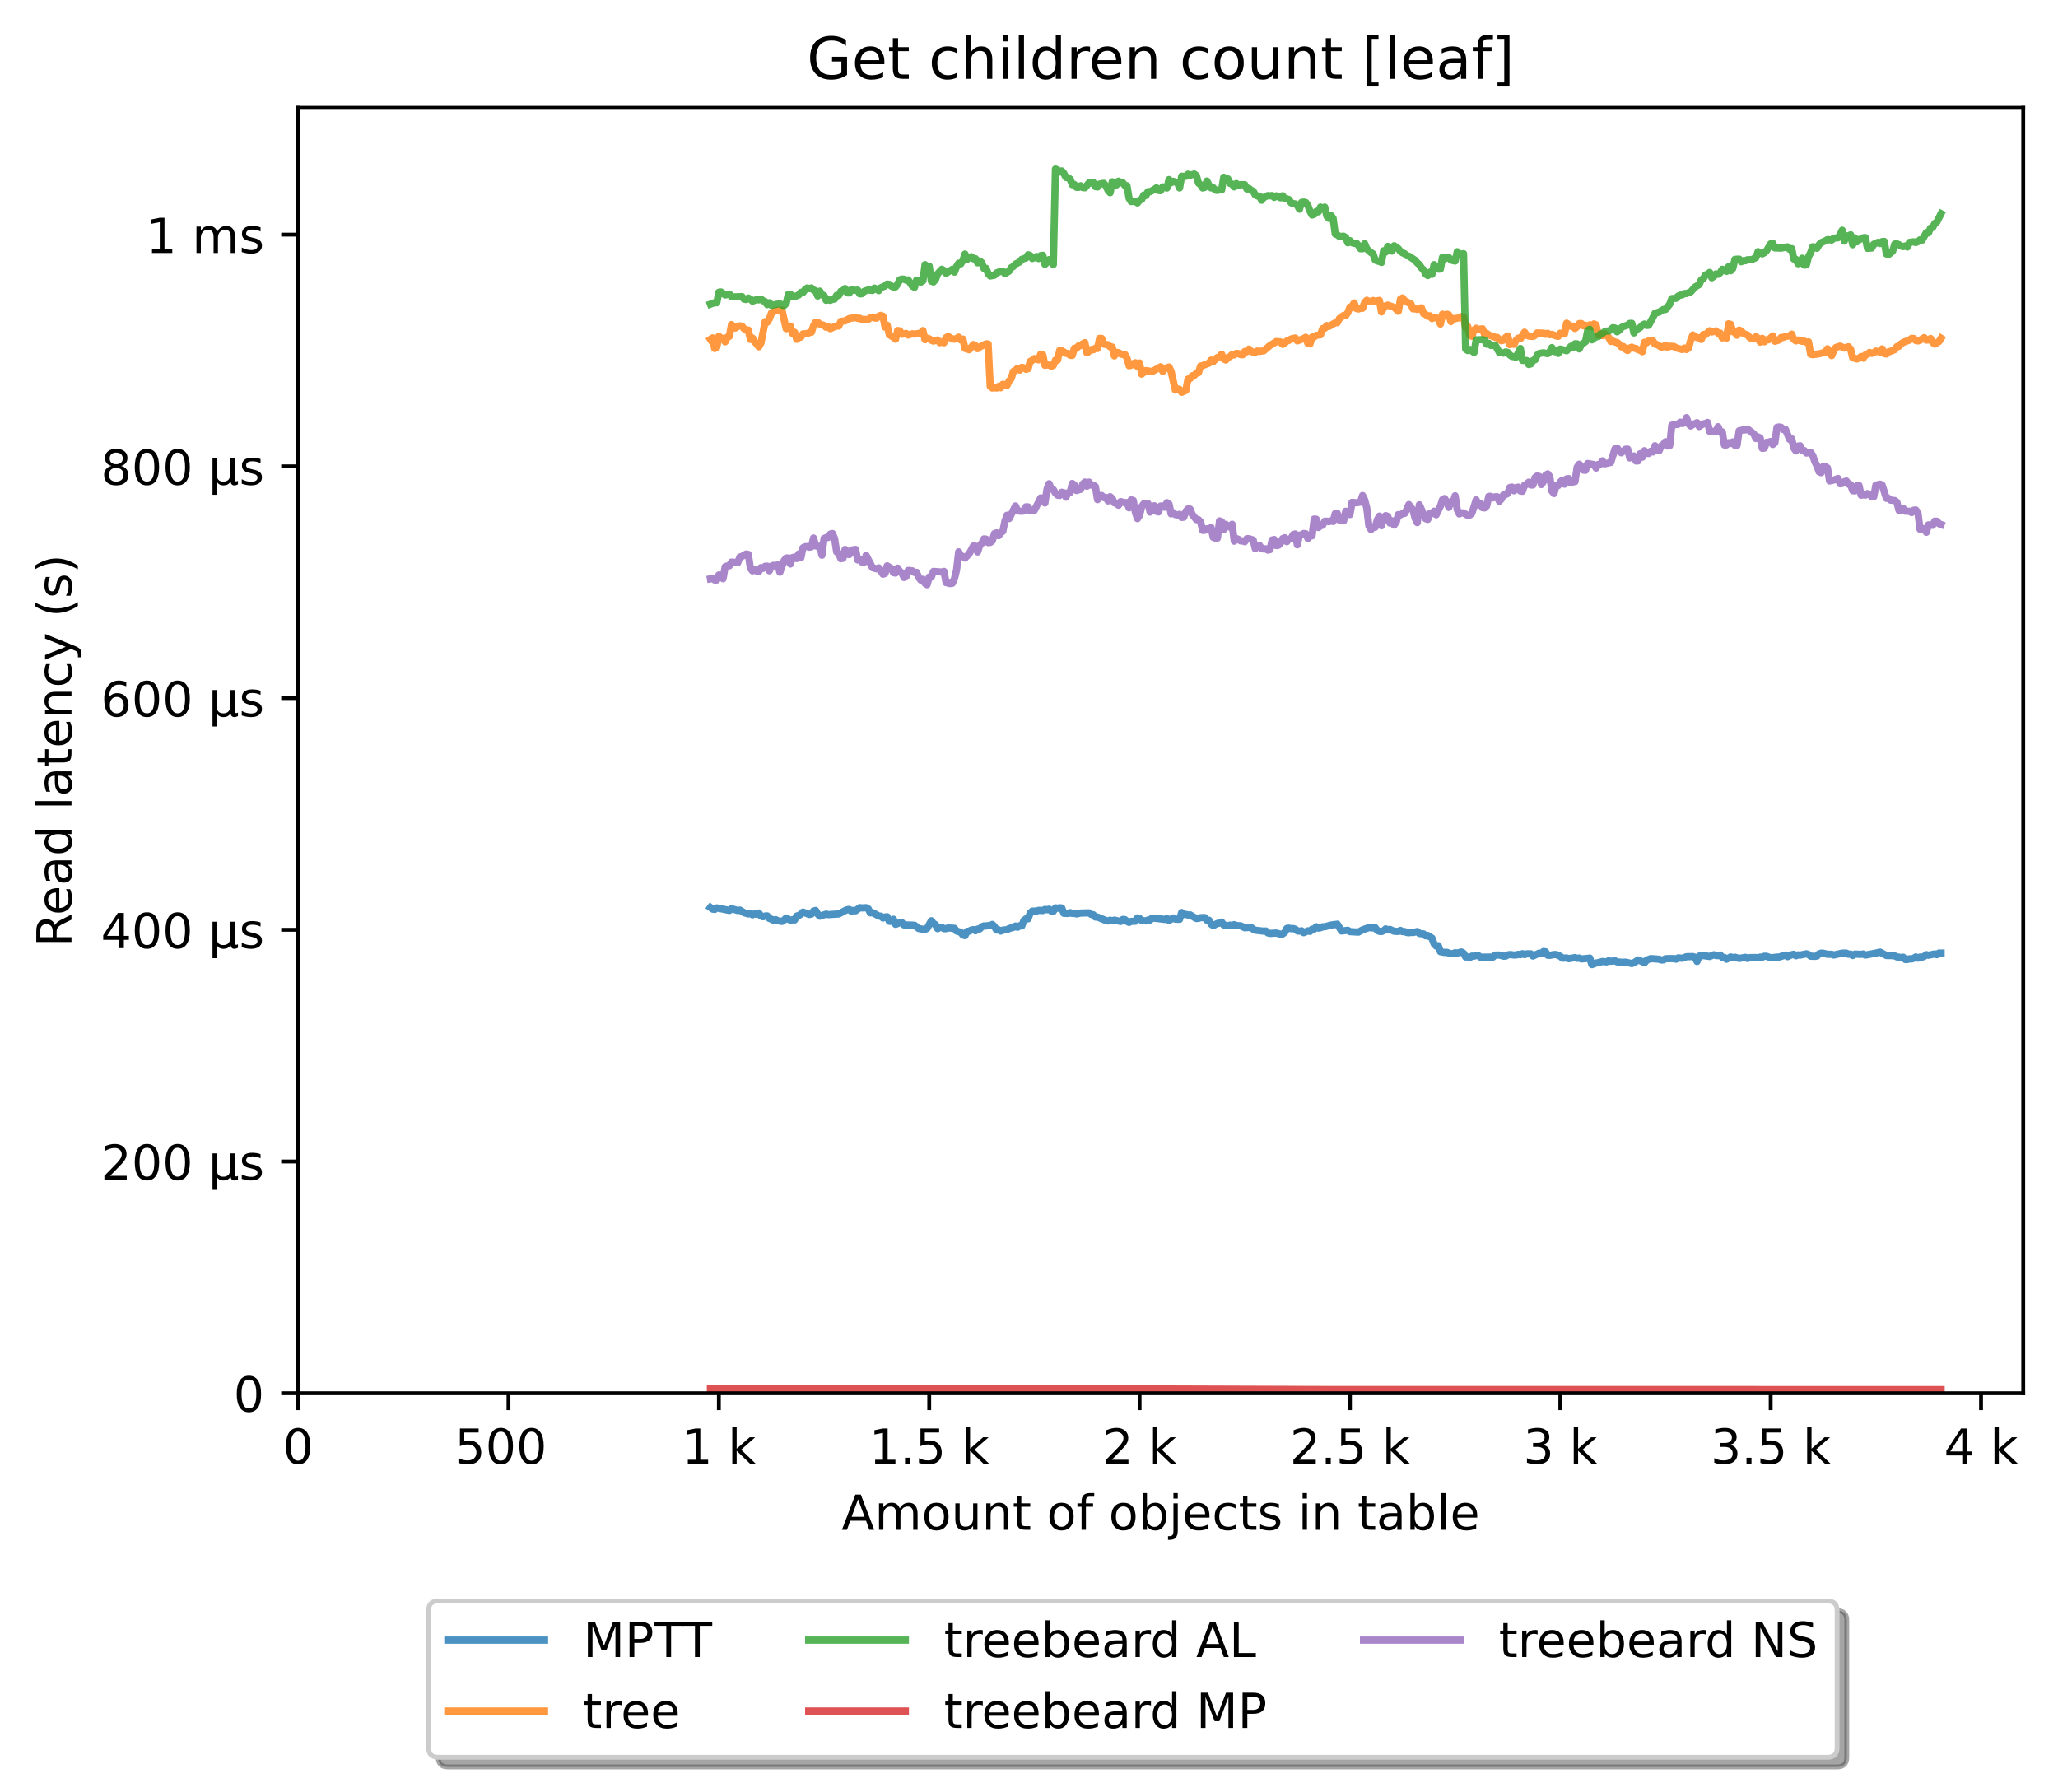 <?xml version="1.0" encoding="utf-8" standalone="no"?>
<!DOCTYPE svg PUBLIC "-//W3C//DTD SVG 1.1//EN"
  "http://www.w3.org/Graphics/SVG/1.1/DTD/svg11.dtd">
<!-- Created with matplotlib (https://matplotlib.org/) -->
<svg height="371.002pt" version="1.1" viewBox="0 0 426.036 371.002" width="426.036pt" xmlns="http://www.w3.org/2000/svg" xmlns:xlink="http://www.w3.org/1999/xlink">
 <defs>
  <style type="text/css">*{stroke-linecap:butt;stroke-linejoin:round;}</style>
 </defs>
 <g id="figure_1">
  <g id="patch_1">
   <path d="M 0 371.002 
L 426.036 371.002 
L 426.036 0 
L 0 0 
z
" style="fill:#ffffff;"/>
  </g>
  <g id="axes_1">
   <g id="patch_2">
    <path d="M 61.716 288.43 
L 418.836 288.43 
L 418.836 22.318 
L 61.716 22.318 
z
" style="fill:#ffffff;"/>
   </g>
   <g id="matplotlib.axis_1">
    <g id="xtick_1">
     <g id="line2d_1">
      <defs>
       <path d="M 0 0 
L 0 3.5 
" id="mad5b309ccb" style="stroke:#000000;stroke-width:0.8;"/>
      </defs>
      <g>
       <use style="stroke:#000000;stroke-width:0.8;" x="61.716" xlink:href="#mad5b309ccb" y="288.43"/>
      </g>
     </g>
     <g id="text_1">
      <!-- 0 -->
      <g transform="translate(58.534 303.029)scale(0.1 -0.1)">
       <defs>
        <path d="M 31.781 66.406 
Q 24.172 66.406 20.328 58.906 
Q 16.5 51.422 16.5 36.375 
Q 16.5 21.391 20.328 13.891 
Q 24.172 6.391 31.781 6.391 
Q 39.453 6.391 43.281 13.891 
Q 47.125 21.391 47.125 36.375 
Q 47.125 51.422 43.281 58.906 
Q 39.453 66.406 31.781 66.406 
z
M 31.781 74.219 
Q 44.047 74.219 50.516 64.516 
Q 56.984 54.828 56.984 36.375 
Q 56.984 17.969 50.516 8.266 
Q 44.047 -1.422 31.781 -1.422 
Q 19.531 -1.422 13.062 8.266 
Q 6.594 17.969 6.594 36.375 
Q 6.594 54.828 13.062 64.516 
Q 19.531 74.219 31.781 74.219 
z
" id="DejaVuSans-48"/>
       </defs>
       <use xlink:href="#DejaVuSans-48"/>
      </g>
     </g>
    </g>
    <g id="xtick_2">
     <g id="line2d_2">
      <g>
       <use style="stroke:#000000;stroke-width:0.8;" x="105.264" xlink:href="#mad5b309ccb" y="288.43"/>
      </g>
     </g>
     <g id="text_2">
      <!-- 500  -->
      <g transform="translate(94.131 303.029)scale(0.1 -0.1)">
       <defs>
        <path d="M 10.797 72.906 
L 49.516 72.906 
L 49.516 64.594 
L 19.828 64.594 
L 19.828 46.734 
Q 21.969 47.469 24.109 47.828 
Q 26.266 48.188 28.422 48.188 
Q 40.625 48.188 47.75 41.5 
Q 54.891 34.812 54.891 23.391 
Q 54.891 11.625 47.562 5.094 
Q 40.234 -1.422 26.906 -1.422 
Q 22.312 -1.422 17.547 -0.641 
Q 12.797 0.141 7.719 1.703 
L 7.719 11.625 
Q 12.109 9.234 16.797 8.062 
Q 21.484 6.891 26.703 6.891 
Q 35.156 6.891 40.078 11.328 
Q 45.016 15.766 45.016 23.391 
Q 45.016 31 40.078 35.438 
Q 35.156 39.891 26.703 39.891 
Q 22.75 39.891 18.812 39.016 
Q 14.891 38.141 10.797 36.281 
z
" id="DejaVuSans-53"/>
        <path id="DejaVuSans-32"/>
       </defs>
       <use xlink:href="#DejaVuSans-53"/>
       <use x="63.623" xlink:href="#DejaVuSans-48"/>
       <use x="127.246" xlink:href="#DejaVuSans-48"/>
       <use x="190.869" xlink:href="#DejaVuSans-32"/>
      </g>
     </g>
    </g>
    <g id="xtick_3">
     <g id="line2d_3">
      <g>
       <use style="stroke:#000000;stroke-width:0.8;" x="148.813" xlink:href="#mad5b309ccb" y="288.43"/>
      </g>
     </g>
     <g id="text_3">
      <!-- 1 k -->
      <g transform="translate(141.147 303.029)scale(0.1 -0.1)">
       <defs>
        <path d="M 12.406 8.297 
L 28.516 8.297 
L 28.516 63.922 
L 10.984 60.406 
L 10.984 69.391 
L 28.422 72.906 
L 38.281 72.906 
L 38.281 8.297 
L 54.391 8.297 
L 54.391 0 
L 12.406 0 
z
" id="DejaVuSans-49"/>
        <path d="M 9.078 75.984 
L 18.109 75.984 
L 18.109 31.109 
L 44.922 54.688 
L 56.391 54.688 
L 27.391 29.109 
L 57.625 0 
L 45.906 0 
L 18.109 26.703 
L 18.109 0 
L 9.078 0 
z
" id="DejaVuSans-107"/>
       </defs>
       <use xlink:href="#DejaVuSans-49"/>
       <use x="63.623" xlink:href="#DejaVuSans-32"/>
       <use x="95.41" xlink:href="#DejaVuSans-107"/>
      </g>
     </g>
    </g>
    <g id="xtick_4">
     <g id="line2d_4">
      <g>
       <use style="stroke:#000000;stroke-width:0.8;" x="192.361" xlink:href="#mad5b309ccb" y="288.43"/>
      </g>
     </g>
     <g id="text_4">
      <!-- 1.5 k -->
      <g transform="translate(179.925 303.029)scale(0.1 -0.1)">
       <defs>
        <path d="M 10.688 12.406 
L 21 12.406 
L 21 0 
L 10.688 0 
z
" id="DejaVuSans-46"/>
       </defs>
       <use xlink:href="#DejaVuSans-49"/>
       <use x="63.623" xlink:href="#DejaVuSans-46"/>
       <use x="95.41" xlink:href="#DejaVuSans-53"/>
       <use x="159.033" xlink:href="#DejaVuSans-32"/>
       <use x="190.82" xlink:href="#DejaVuSans-107"/>
      </g>
     </g>
    </g>
    <g id="xtick_5">
     <g id="line2d_5">
      <g>
       <use style="stroke:#000000;stroke-width:0.8;" x="235.91" xlink:href="#mad5b309ccb" y="288.43"/>
      </g>
     </g>
     <g id="text_5">
      <!-- 2 k -->
      <g transform="translate(228.244 303.029)scale(0.1 -0.1)">
       <defs>
        <path d="M 19.188 8.297 
L 53.609 8.297 
L 53.609 0 
L 7.328 0 
L 7.328 8.297 
Q 12.938 14.109 22.625 23.891 
Q 32.328 33.688 34.812 36.531 
Q 39.547 41.844 41.422 45.531 
Q 43.312 49.219 43.312 52.781 
Q 43.312 58.594 39.234 62.25 
Q 35.156 65.922 28.609 65.922 
Q 23.969 65.922 18.812 64.312 
Q 13.672 62.703 7.812 59.422 
L 7.812 69.391 
Q 13.766 71.781 18.938 73 
Q 24.125 74.219 28.422 74.219 
Q 39.75 74.219 46.484 68.547 
Q 53.219 62.891 53.219 53.422 
Q 53.219 48.922 51.531 44.891 
Q 49.859 40.875 45.406 35.406 
Q 44.188 33.984 37.641 27.219 
Q 31.109 20.453 19.188 8.297 
z
" id="DejaVuSans-50"/>
       </defs>
       <use xlink:href="#DejaVuSans-50"/>
       <use x="63.623" xlink:href="#DejaVuSans-32"/>
       <use x="95.41" xlink:href="#DejaVuSans-107"/>
      </g>
     </g>
    </g>
    <g id="xtick_6">
     <g id="line2d_6">
      <g>
       <use style="stroke:#000000;stroke-width:0.8;" x="279.458" xlink:href="#mad5b309ccb" y="288.43"/>
      </g>
     </g>
     <g id="text_6">
      <!-- 2.5 k -->
      <g transform="translate(267.023 303.029)scale(0.1 -0.1)">
       <use xlink:href="#DejaVuSans-50"/>
       <use x="63.623" xlink:href="#DejaVuSans-46"/>
       <use x="95.41" xlink:href="#DejaVuSans-53"/>
       <use x="159.033" xlink:href="#DejaVuSans-32"/>
       <use x="190.82" xlink:href="#DejaVuSans-107"/>
      </g>
     </g>
    </g>
    <g id="xtick_7">
     <g id="line2d_7">
      <g>
       <use style="stroke:#000000;stroke-width:0.8;" x="323.007" xlink:href="#mad5b309ccb" y="288.43"/>
      </g>
     </g>
     <g id="text_7">
      <!-- 3 k -->
      <g transform="translate(315.341 303.029)scale(0.1 -0.1)">
       <defs>
        <path d="M 40.578 39.312 
Q 47.656 37.797 51.625 33 
Q 55.609 28.219 55.609 21.188 
Q 55.609 10.406 48.188 4.484 
Q 40.766 -1.422 27.094 -1.422 
Q 22.516 -1.422 17.656 -0.516 
Q 12.797 0.391 7.625 2.203 
L 7.625 11.719 
Q 11.719 9.328 16.594 8.109 
Q 21.484 6.891 26.812 6.891 
Q 36.078 6.891 40.938 10.547 
Q 45.797 14.203 45.797 21.188 
Q 45.797 27.641 41.281 31.266 
Q 36.766 34.906 28.719 34.906 
L 20.219 34.906 
L 20.219 43.016 
L 29.109 43.016 
Q 36.375 43.016 40.234 45.922 
Q 44.094 48.828 44.094 54.297 
Q 44.094 59.906 40.109 62.906 
Q 36.141 65.922 28.719 65.922 
Q 24.656 65.922 20.016 65.031 
Q 15.375 64.156 9.812 62.312 
L 9.812 71.094 
Q 15.438 72.656 20.344 73.438 
Q 25.25 74.219 29.594 74.219 
Q 40.828 74.219 47.359 69.109 
Q 53.906 64.016 53.906 55.328 
Q 53.906 49.266 50.438 45.094 
Q 46.969 40.922 40.578 39.312 
z
" id="DejaVuSans-51"/>
       </defs>
       <use xlink:href="#DejaVuSans-51"/>
       <use x="63.623" xlink:href="#DejaVuSans-32"/>
       <use x="95.41" xlink:href="#DejaVuSans-107"/>
      </g>
     </g>
    </g>
    <g id="xtick_8">
     <g id="line2d_8">
      <g>
       <use style="stroke:#000000;stroke-width:0.8;" x="366.556" xlink:href="#mad5b309ccb" y="288.43"/>
      </g>
     </g>
     <g id="text_8">
      <!-- 3.5 k -->
      <g transform="translate(354.12 303.029)scale(0.1 -0.1)">
       <use xlink:href="#DejaVuSans-51"/>
       <use x="63.623" xlink:href="#DejaVuSans-46"/>
       <use x="95.41" xlink:href="#DejaVuSans-53"/>
       <use x="159.033" xlink:href="#DejaVuSans-32"/>
       <use x="190.82" xlink:href="#DejaVuSans-107"/>
      </g>
     </g>
    </g>
    <g id="xtick_9">
     <g id="line2d_9">
      <g>
       <use style="stroke:#000000;stroke-width:0.8;" x="410.104" xlink:href="#mad5b309ccb" y="288.43"/>
      </g>
     </g>
     <g id="text_9">
      <!-- 4 k -->
      <g transform="translate(402.439 303.029)scale(0.1 -0.1)">
       <defs>
        <path d="M 37.797 64.312 
L 12.891 25.391 
L 37.797 25.391 
z
M 35.203 72.906 
L 47.609 72.906 
L 47.609 25.391 
L 58.016 25.391 
L 58.016 17.188 
L 47.609 17.188 
L 47.609 0 
L 37.797 0 
L 37.797 17.188 
L 4.891 17.188 
L 4.891 26.703 
z
" id="DejaVuSans-52"/>
       </defs>
       <use xlink:href="#DejaVuSans-52"/>
       <use x="63.623" xlink:href="#DejaVuSans-32"/>
       <use x="95.41" xlink:href="#DejaVuSans-107"/>
      </g>
     </g>
    </g>
    <g id="text_10">
     <!-- Amount of objects in table -->
     <g transform="translate(174.217 316.707)scale(0.1 -0.1)">
      <defs>
       <path d="M 34.188 63.188 
L 20.797 26.906 
L 47.609 26.906 
z
M 28.609 72.906 
L 39.797 72.906 
L 67.578 0 
L 57.328 0 
L 50.688 18.703 
L 17.828 18.703 
L 11.188 0 
L 0.781 0 
z
" id="DejaVuSans-65"/>
       <path d="M 52 44.188 
Q 55.375 50.25 60.062 53.125 
Q 64.75 56 71.094 56 
Q 79.641 56 84.281 50.016 
Q 88.922 44.047 88.922 33.016 
L 88.922 0 
L 79.891 0 
L 79.891 32.719 
Q 79.891 40.578 77.094 44.375 
Q 74.312 48.188 68.609 48.188 
Q 61.625 48.188 57.562 43.547 
Q 53.516 38.922 53.516 30.906 
L 53.516 0 
L 44.484 0 
L 44.484 32.719 
Q 44.484 40.625 41.703 44.406 
Q 38.922 48.188 33.109 48.188 
Q 26.219 48.188 22.156 43.531 
Q 18.109 38.875 18.109 30.906 
L 18.109 0 
L 9.078 0 
L 9.078 54.688 
L 18.109 54.688 
L 18.109 46.188 
Q 21.188 51.219 25.484 53.609 
Q 29.781 56 35.688 56 
Q 41.656 56 45.828 52.969 
Q 50 49.953 52 44.188 
z
" id="DejaVuSans-109"/>
       <path d="M 30.609 48.391 
Q 23.391 48.391 19.188 42.75 
Q 14.984 37.109 14.984 27.297 
Q 14.984 17.484 19.156 11.844 
Q 23.344 6.203 30.609 6.203 
Q 37.797 6.203 41.984 11.859 
Q 46.188 17.531 46.188 27.297 
Q 46.188 37.016 41.984 42.703 
Q 37.797 48.391 30.609 48.391 
z
M 30.609 56 
Q 42.328 56 49.016 48.375 
Q 55.719 40.766 55.719 27.297 
Q 55.719 13.875 49.016 6.219 
Q 42.328 -1.422 30.609 -1.422 
Q 18.844 -1.422 12.172 6.219 
Q 5.516 13.875 5.516 27.297 
Q 5.516 40.766 12.172 48.375 
Q 18.844 56 30.609 56 
z
" id="DejaVuSans-111"/>
       <path d="M 8.5 21.578 
L 8.5 54.688 
L 17.484 54.688 
L 17.484 21.922 
Q 17.484 14.156 20.5 10.266 
Q 23.531 6.391 29.594 6.391 
Q 36.859 6.391 41.078 11.031 
Q 45.312 15.672 45.312 23.688 
L 45.312 54.688 
L 54.297 54.688 
L 54.297 0 
L 45.312 0 
L 45.312 8.406 
Q 42.047 3.422 37.719 1 
Q 33.406 -1.422 27.688 -1.422 
Q 18.266 -1.422 13.375 4.438 
Q 8.5 10.297 8.5 21.578 
z
M 31.109 56 
z
" id="DejaVuSans-117"/>
       <path d="M 54.891 33.016 
L 54.891 0 
L 45.906 0 
L 45.906 32.719 
Q 45.906 40.484 42.875 44.328 
Q 39.844 48.188 33.797 48.188 
Q 26.516 48.188 22.312 43.547 
Q 18.109 38.922 18.109 30.906 
L 18.109 0 
L 9.078 0 
L 9.078 54.688 
L 18.109 54.688 
L 18.109 46.188 
Q 21.344 51.125 25.703 53.562 
Q 30.078 56 35.797 56 
Q 45.219 56 50.047 50.172 
Q 54.891 44.344 54.891 33.016 
z
" id="DejaVuSans-110"/>
       <path d="M 18.312 70.219 
L 18.312 54.688 
L 36.812 54.688 
L 36.812 47.703 
L 18.312 47.703 
L 18.312 18.016 
Q 18.312 11.328 20.141 9.422 
Q 21.969 7.516 27.594 7.516 
L 36.812 7.516 
L 36.812 0 
L 27.594 0 
Q 17.188 0 13.234 3.875 
Q 9.281 7.766 9.281 18.016 
L 9.281 47.703 
L 2.688 47.703 
L 2.688 54.688 
L 9.281 54.688 
L 9.281 70.219 
z
" id="DejaVuSans-116"/>
       <path d="M 37.109 75.984 
L 37.109 68.5 
L 28.516 68.5 
Q 23.688 68.5 21.797 66.547 
Q 19.922 64.594 19.922 59.516 
L 19.922 54.688 
L 34.719 54.688 
L 34.719 47.703 
L 19.922 47.703 
L 19.922 0 
L 10.891 0 
L 10.891 47.703 
L 2.297 47.703 
L 2.297 54.688 
L 10.891 54.688 
L 10.891 58.5 
Q 10.891 67.625 15.141 71.797 
Q 19.391 75.984 28.609 75.984 
z
" id="DejaVuSans-102"/>
       <path d="M 48.688 27.297 
Q 48.688 37.203 44.609 42.844 
Q 40.531 48.484 33.406 48.484 
Q 26.266 48.484 22.188 42.844 
Q 18.109 37.203 18.109 27.297 
Q 18.109 17.391 22.188 11.75 
Q 26.266 6.109 33.406 6.109 
Q 40.531 6.109 44.609 11.75 
Q 48.688 17.391 48.688 27.297 
z
M 18.109 46.391 
Q 20.953 51.266 25.266 53.625 
Q 29.594 56 35.594 56 
Q 45.562 56 51.781 48.094 
Q 58.016 40.188 58.016 27.297 
Q 58.016 14.406 51.781 6.484 
Q 45.562 -1.422 35.594 -1.422 
Q 29.594 -1.422 25.266 0.953 
Q 20.953 3.328 18.109 8.203 
L 18.109 0 
L 9.078 0 
L 9.078 75.984 
L 18.109 75.984 
z
" id="DejaVuSans-98"/>
       <path d="M 9.422 54.688 
L 18.406 54.688 
L 18.406 -0.984 
Q 18.406 -11.422 14.422 -16.109 
Q 10.453 -20.797 1.609 -20.797 
L -1.812 -20.797 
L -1.812 -13.188 
L 0.594 -13.188 
Q 5.719 -13.188 7.562 -10.812 
Q 9.422 -8.453 9.422 -0.984 
z
M 9.422 75.984 
L 18.406 75.984 
L 18.406 64.594 
L 9.422 64.594 
z
" id="DejaVuSans-106"/>
       <path d="M 56.203 29.594 
L 56.203 25.203 
L 14.891 25.203 
Q 15.484 15.922 20.484 11.062 
Q 25.484 6.203 34.422 6.203 
Q 39.594 6.203 44.453 7.469 
Q 49.312 8.734 54.109 11.281 
L 54.109 2.781 
Q 49.266 0.734 44.188 -0.344 
Q 39.109 -1.422 33.891 -1.422 
Q 20.797 -1.422 13.156 6.188 
Q 5.516 13.812 5.516 26.812 
Q 5.516 40.234 12.766 48.109 
Q 20.016 56 32.328 56 
Q 43.359 56 49.781 48.891 
Q 56.203 41.797 56.203 29.594 
z
M 47.219 32.234 
Q 47.125 39.594 43.094 43.984 
Q 39.062 48.391 32.422 48.391 
Q 24.906 48.391 20.391 44.141 
Q 15.875 39.891 15.188 32.172 
z
" id="DejaVuSans-101"/>
       <path d="M 48.781 52.594 
L 48.781 44.188 
Q 44.969 46.297 41.141 47.344 
Q 37.312 48.391 33.406 48.391 
Q 24.656 48.391 19.812 42.844 
Q 14.984 37.312 14.984 27.297 
Q 14.984 17.281 19.812 11.734 
Q 24.656 6.203 33.406 6.203 
Q 37.312 6.203 41.141 7.25 
Q 44.969 8.297 48.781 10.406 
L 48.781 2.094 
Q 45.016 0.344 40.984 -0.531 
Q 36.969 -1.422 32.422 -1.422 
Q 20.062 -1.422 12.781 6.344 
Q 5.516 14.109 5.516 27.297 
Q 5.516 40.672 12.859 48.328 
Q 20.219 56 33.016 56 
Q 37.156 56 41.109 55.141 
Q 45.062 54.297 48.781 52.594 
z
" id="DejaVuSans-99"/>
       <path d="M 44.281 53.078 
L 44.281 44.578 
Q 40.484 46.531 36.375 47.5 
Q 32.281 48.484 27.875 48.484 
Q 21.188 48.484 17.844 46.438 
Q 14.5 44.391 14.5 40.281 
Q 14.5 37.156 16.891 35.375 
Q 19.281 33.594 26.516 31.984 
L 29.594 31.297 
Q 39.156 29.25 43.188 25.516 
Q 47.219 21.781 47.219 15.094 
Q 47.219 7.469 41.188 3.016 
Q 35.156 -1.422 24.609 -1.422 
Q 20.219 -1.422 15.453 -0.562 
Q 10.688 0.297 5.422 2 
L 5.422 11.281 
Q 10.406 8.688 15.234 7.391 
Q 20.062 6.109 24.812 6.109 
Q 31.156 6.109 34.562 8.281 
Q 37.984 10.453 37.984 14.406 
Q 37.984 18.062 35.516 20.016 
Q 33.062 21.969 24.703 23.781 
L 21.578 24.516 
Q 13.234 26.266 9.516 29.906 
Q 5.812 33.547 5.812 39.891 
Q 5.812 47.609 11.281 51.797 
Q 16.75 56 26.812 56 
Q 31.781 56 36.172 55.266 
Q 40.578 54.547 44.281 53.078 
z
" id="DejaVuSans-115"/>
       <path d="M 9.422 54.688 
L 18.406 54.688 
L 18.406 0 
L 9.422 0 
z
M 9.422 75.984 
L 18.406 75.984 
L 18.406 64.594 
L 9.422 64.594 
z
" id="DejaVuSans-105"/>
       <path d="M 34.281 27.484 
Q 23.391 27.484 19.188 25 
Q 14.984 22.516 14.984 16.5 
Q 14.984 11.719 18.141 8.906 
Q 21.297 6.109 26.703 6.109 
Q 34.188 6.109 38.703 11.406 
Q 43.219 16.703 43.219 25.484 
L 43.219 27.484 
z
M 52.203 31.203 
L 52.203 0 
L 43.219 0 
L 43.219 8.297 
Q 40.141 3.328 35.547 0.953 
Q 30.953 -1.422 24.312 -1.422 
Q 15.922 -1.422 10.953 3.297 
Q 6 8.016 6 15.922 
Q 6 25.141 12.172 29.828 
Q 18.359 34.516 30.609 34.516 
L 43.219 34.516 
L 43.219 35.406 
Q 43.219 41.609 39.141 45 
Q 35.062 48.391 27.688 48.391 
Q 23 48.391 18.547 47.266 
Q 14.109 46.141 10.016 43.891 
L 10.016 52.203 
Q 14.938 54.109 19.578 55.047 
Q 24.219 56 28.609 56 
Q 40.484 56 46.344 49.844 
Q 52.203 43.703 52.203 31.203 
z
" id="DejaVuSans-97"/>
       <path d="M 9.422 75.984 
L 18.406 75.984 
L 18.406 0 
L 9.422 0 
z
" id="DejaVuSans-108"/>
      </defs>
      <use xlink:href="#DejaVuSans-65"/>
      <use x="68.408" xlink:href="#DejaVuSans-109"/>
      <use x="165.82" xlink:href="#DejaVuSans-111"/>
      <use x="227.002" xlink:href="#DejaVuSans-117"/>
      <use x="290.381" xlink:href="#DejaVuSans-110"/>
      <use x="353.76" xlink:href="#DejaVuSans-116"/>
      <use x="392.969" xlink:href="#DejaVuSans-32"/>
      <use x="424.756" xlink:href="#DejaVuSans-111"/>
      <use x="485.938" xlink:href="#DejaVuSans-102"/>
      <use x="521.143" xlink:href="#DejaVuSans-32"/>
      <use x="552.93" xlink:href="#DejaVuSans-111"/>
      <use x="614.111" xlink:href="#DejaVuSans-98"/>
      <use x="677.588" xlink:href="#DejaVuSans-106"/>
      <use x="705.371" xlink:href="#DejaVuSans-101"/>
      <use x="766.895" xlink:href="#DejaVuSans-99"/>
      <use x="821.875" xlink:href="#DejaVuSans-116"/>
      <use x="861.084" xlink:href="#DejaVuSans-115"/>
      <use x="913.184" xlink:href="#DejaVuSans-32"/>
      <use x="944.971" xlink:href="#DejaVuSans-105"/>
      <use x="972.754" xlink:href="#DejaVuSans-110"/>
      <use x="1036.133" xlink:href="#DejaVuSans-32"/>
      <use x="1067.92" xlink:href="#DejaVuSans-116"/>
      <use x="1107.129" xlink:href="#DejaVuSans-97"/>
      <use x="1168.408" xlink:href="#DejaVuSans-98"/>
      <use x="1231.885" xlink:href="#DejaVuSans-108"/>
      <use x="1259.668" xlink:href="#DejaVuSans-101"/>
     </g>
    </g>
   </g>
   <g id="matplotlib.axis_2">
    <g id="ytick_1">
     <g id="line2d_10">
      <defs>
       <path d="M 0 0 
L -3.5 0 
" id="m9a2e776892" style="stroke:#000000;stroke-width:0.8;"/>
      </defs>
      <g>
       <use style="stroke:#000000;stroke-width:0.8;" x="61.716" xlink:href="#m9a2e776892" y="288.43"/>
      </g>
     </g>
     <g id="text_11">
      <!-- 0 -->
      <g transform="translate(48.353 292.229)scale(0.1 -0.1)">
       <use xlink:href="#DejaVuSans-48"/>
      </g>
     </g>
    </g>
    <g id="ytick_2">
     <g id="line2d_11">
      <g>
       <use style="stroke:#000000;stroke-width:0.8;" x="61.716" xlink:href="#m9a2e776892" y="240.459"/>
      </g>
     </g>
     <g id="text_12">
      <!-- 200 µs -->
      <g transform="translate(20.878 244.258)scale(0.1 -0.1)">
       <defs>
        <path d="M 8.5 -20.797 
L 8.5 54.688 
L 17.484 54.688 
L 17.484 20.703 
Q 17.484 13.625 20.844 10 
Q 24.219 6.391 30.812 6.391 
Q 38.031 6.391 41.672 10.484 
Q 45.312 14.594 45.312 22.797 
L 45.312 54.688 
L 54.297 54.688 
L 54.297 12.594 
Q 54.297 9.672 55.141 8.281 
Q 56 6.891 57.812 6.891 
Q 58.25 6.891 59.031 7.156 
Q 59.812 7.422 61.188 8.016 
L 61.188 0.781 
Q 59.188 -0.344 57.391 -0.875 
Q 55.609 -1.422 53.906 -1.422 
Q 50.531 -1.422 48.531 0.484 
Q 46.531 2.391 45.797 6.297 
Q 43.359 2.438 39.812 0.5 
Q 36.281 -1.422 31.5 -1.422 
Q 26.516 -1.422 23.016 0.484 
Q 19.531 2.391 17.484 6.203 
L 17.484 -20.797 
z
" id="DejaVuSans-181"/>
       </defs>
       <use xlink:href="#DejaVuSans-50"/>
       <use x="63.623" xlink:href="#DejaVuSans-48"/>
       <use x="127.246" xlink:href="#DejaVuSans-48"/>
       <use x="190.869" xlink:href="#DejaVuSans-32"/>
       <use x="222.656" xlink:href="#DejaVuSans-181"/>
       <use x="286.279" xlink:href="#DejaVuSans-115"/>
      </g>
     </g>
    </g>
    <g id="ytick_3">
     <g id="line2d_12">
      <g>
       <use style="stroke:#000000;stroke-width:0.8;" x="61.716" xlink:href="#m9a2e776892" y="192.488"/>
      </g>
     </g>
     <g id="text_13">
      <!-- 400 µs -->
      <g transform="translate(20.878 196.288)scale(0.1 -0.1)">
       <use xlink:href="#DejaVuSans-52"/>
       <use x="63.623" xlink:href="#DejaVuSans-48"/>
       <use x="127.246" xlink:href="#DejaVuSans-48"/>
       <use x="190.869" xlink:href="#DejaVuSans-32"/>
       <use x="222.656" xlink:href="#DejaVuSans-181"/>
       <use x="286.279" xlink:href="#DejaVuSans-115"/>
      </g>
     </g>
    </g>
    <g id="ytick_4">
     <g id="line2d_13">
      <g>
       <use style="stroke:#000000;stroke-width:0.8;" x="61.716" xlink:href="#m9a2e776892" y="144.518"/>
      </g>
     </g>
     <g id="text_14">
      <!-- 600 µs -->
      <g transform="translate(20.878 148.317)scale(0.1 -0.1)">
       <defs>
        <path d="M 33.016 40.375 
Q 26.375 40.375 22.484 35.828 
Q 18.609 31.297 18.609 23.391 
Q 18.609 15.531 22.484 10.953 
Q 26.375 6.391 33.016 6.391 
Q 39.656 6.391 43.531 10.953 
Q 47.406 15.531 47.406 23.391 
Q 47.406 31.297 43.531 35.828 
Q 39.656 40.375 33.016 40.375 
z
M 52.594 71.297 
L 52.594 62.312 
Q 48.875 64.062 45.094 64.984 
Q 41.312 65.922 37.594 65.922 
Q 27.828 65.922 22.672 59.328 
Q 17.531 52.734 16.797 39.406 
Q 19.672 43.656 24.016 45.922 
Q 28.375 48.188 33.594 48.188 
Q 44.578 48.188 50.953 41.516 
Q 57.328 34.859 57.328 23.391 
Q 57.328 12.156 50.688 5.359 
Q 44.047 -1.422 33.016 -1.422 
Q 20.359 -1.422 13.672 8.266 
Q 6.984 17.969 6.984 36.375 
Q 6.984 53.656 15.188 63.938 
Q 23.391 74.219 37.203 74.219 
Q 40.922 74.219 44.703 73.484 
Q 48.484 72.75 52.594 71.297 
z
" id="DejaVuSans-54"/>
       </defs>
       <use xlink:href="#DejaVuSans-54"/>
       <use x="63.623" xlink:href="#DejaVuSans-48"/>
       <use x="127.246" xlink:href="#DejaVuSans-48"/>
       <use x="190.869" xlink:href="#DejaVuSans-32"/>
       <use x="222.656" xlink:href="#DejaVuSans-181"/>
       <use x="286.279" xlink:href="#DejaVuSans-115"/>
      </g>
     </g>
    </g>
    <g id="ytick_5">
     <g id="line2d_14">
      <g>
       <use style="stroke:#000000;stroke-width:0.8;" x="61.716" xlink:href="#m9a2e776892" y="96.547"/>
      </g>
     </g>
     <g id="text_15">
      <!-- 800 µs -->
      <g transform="translate(20.878 100.346)scale(0.1 -0.1)">
       <defs>
        <path d="M 31.781 34.625 
Q 24.75 34.625 20.719 30.859 
Q 16.703 27.094 16.703 20.516 
Q 16.703 13.922 20.719 10.156 
Q 24.75 6.391 31.781 6.391 
Q 38.812 6.391 42.859 10.172 
Q 46.922 13.969 46.922 20.516 
Q 46.922 27.094 42.891 30.859 
Q 38.875 34.625 31.781 34.625 
z
M 21.922 38.812 
Q 15.578 40.375 12.031 44.719 
Q 8.5 49.078 8.5 55.328 
Q 8.5 64.062 14.719 69.141 
Q 20.953 74.219 31.781 74.219 
Q 42.672 74.219 48.875 69.141 
Q 55.078 64.062 55.078 55.328 
Q 55.078 49.078 51.531 44.719 
Q 48 40.375 41.703 38.812 
Q 48.828 37.156 52.797 32.312 
Q 56.781 27.484 56.781 20.516 
Q 56.781 9.906 50.312 4.234 
Q 43.844 -1.422 31.781 -1.422 
Q 19.734 -1.422 13.25 4.234 
Q 6.781 9.906 6.781 20.516 
Q 6.781 27.484 10.781 32.312 
Q 14.797 37.156 21.922 38.812 
z
M 18.312 54.391 
Q 18.312 48.734 21.844 45.562 
Q 25.391 42.391 31.781 42.391 
Q 38.141 42.391 41.719 45.562 
Q 45.312 48.734 45.312 54.391 
Q 45.312 60.062 41.719 63.234 
Q 38.141 66.406 31.781 66.406 
Q 25.391 66.406 21.844 63.234 
Q 18.312 60.062 18.312 54.391 
z
" id="DejaVuSans-56"/>
       </defs>
       <use xlink:href="#DejaVuSans-56"/>
       <use x="63.623" xlink:href="#DejaVuSans-48"/>
       <use x="127.246" xlink:href="#DejaVuSans-48"/>
       <use x="190.869" xlink:href="#DejaVuSans-32"/>
       <use x="222.656" xlink:href="#DejaVuSans-181"/>
       <use x="286.279" xlink:href="#DejaVuSans-115"/>
      </g>
     </g>
    </g>
    <g id="ytick_6">
     <g id="line2d_15">
      <g>
       <use style="stroke:#000000;stroke-width:0.8;" x="61.716" xlink:href="#m9a2e776892" y="48.576"/>
      </g>
     </g>
     <g id="text_16">
      <!-- 1 ms -->
      <g transform="translate(30.225 52.375)scale(0.1 -0.1)">
       <use xlink:href="#DejaVuSans-49"/>
       <use x="63.623" xlink:href="#DejaVuSans-32"/>
       <use x="95.41" xlink:href="#DejaVuSans-109"/>
       <use x="192.822" xlink:href="#DejaVuSans-115"/>
      </g>
     </g>
    </g>
    <g id="text_17">
     <!-- Read latency (s) -->
     <g transform="translate(14.798 195.99)rotate(-90)scale(0.1 -0.1)">
      <defs>
       <path d="M 44.391 34.188 
Q 47.562 33.109 50.562 29.594 
Q 53.562 26.078 56.594 19.922 
L 66.609 0 
L 56 0 
L 46.688 18.703 
Q 43.062 26.031 39.672 28.422 
Q 36.281 30.812 30.422 30.812 
L 19.672 30.812 
L 19.672 0 
L 9.812 0 
L 9.812 72.906 
L 32.078 72.906 
Q 44.578 72.906 50.734 67.672 
Q 56.891 62.453 56.891 51.906 
Q 56.891 45.016 53.688 40.469 
Q 50.484 35.938 44.391 34.188 
z
M 19.672 64.797 
L 19.672 38.922 
L 32.078 38.922 
Q 39.203 38.922 42.844 42.219 
Q 46.484 45.516 46.484 51.906 
Q 46.484 58.297 42.844 61.547 
Q 39.203 64.797 32.078 64.797 
z
" id="DejaVuSans-82"/>
       <path d="M 45.406 46.391 
L 45.406 75.984 
L 54.391 75.984 
L 54.391 0 
L 45.406 0 
L 45.406 8.203 
Q 42.578 3.328 38.25 0.953 
Q 33.938 -1.422 27.875 -1.422 
Q 17.969 -1.422 11.734 6.484 
Q 5.516 14.406 5.516 27.297 
Q 5.516 40.188 11.734 48.094 
Q 17.969 56 27.875 56 
Q 33.938 56 38.25 53.625 
Q 42.578 51.266 45.406 46.391 
z
M 14.797 27.297 
Q 14.797 17.391 18.875 11.75 
Q 22.953 6.109 30.078 6.109 
Q 37.203 6.109 41.297 11.75 
Q 45.406 17.391 45.406 27.297 
Q 45.406 37.203 41.297 42.844 
Q 37.203 48.484 30.078 48.484 
Q 22.953 48.484 18.875 42.844 
Q 14.797 37.203 14.797 27.297 
z
" id="DejaVuSans-100"/>
       <path d="M 32.172 -5.078 
Q 28.375 -14.844 24.75 -17.812 
Q 21.141 -20.797 15.094 -20.797 
L 7.906 -20.797 
L 7.906 -13.281 
L 13.188 -13.281 
Q 16.891 -13.281 18.938 -11.516 
Q 21 -9.766 23.484 -3.219 
L 25.094 0.875 
L 2.984 54.688 
L 12.5 54.688 
L 29.594 11.922 
L 46.688 54.688 
L 56.203 54.688 
z
" id="DejaVuSans-121"/>
       <path d="M 31 75.875 
Q 24.469 64.656 21.281 53.656 
Q 18.109 42.672 18.109 31.391 
Q 18.109 20.125 21.312 9.062 
Q 24.516 -2 31 -13.188 
L 23.188 -13.188 
Q 15.875 -1.703 12.234 9.375 
Q 8.594 20.453 8.594 31.391 
Q 8.594 42.281 12.203 53.312 
Q 15.828 64.359 23.188 75.875 
z
" id="DejaVuSans-40"/>
       <path d="M 8.016 75.875 
L 15.828 75.875 
Q 23.141 64.359 26.781 53.312 
Q 30.422 42.281 30.422 31.391 
Q 30.422 20.453 26.781 9.375 
Q 23.141 -1.703 15.828 -13.188 
L 8.016 -13.188 
Q 14.5 -2 17.703 9.062 
Q 20.906 20.125 20.906 31.391 
Q 20.906 42.672 17.703 53.656 
Q 14.5 64.656 8.016 75.875 
z
" id="DejaVuSans-41"/>
      </defs>
      <use xlink:href="#DejaVuSans-82"/>
      <use x="64.982" xlink:href="#DejaVuSans-101"/>
      <use x="126.506" xlink:href="#DejaVuSans-97"/>
      <use x="187.785" xlink:href="#DejaVuSans-100"/>
      <use x="251.262" xlink:href="#DejaVuSans-32"/>
      <use x="283.049" xlink:href="#DejaVuSans-108"/>
      <use x="310.832" xlink:href="#DejaVuSans-97"/>
      <use x="372.111" xlink:href="#DejaVuSans-116"/>
      <use x="411.32" xlink:href="#DejaVuSans-101"/>
      <use x="472.844" xlink:href="#DejaVuSans-110"/>
      <use x="536.223" xlink:href="#DejaVuSans-99"/>
      <use x="591.203" xlink:href="#DejaVuSans-121"/>
      <use x="650.383" xlink:href="#DejaVuSans-32"/>
      <use x="682.17" xlink:href="#DejaVuSans-40"/>
      <use x="721.184" xlink:href="#DejaVuSans-115"/>
      <use x="773.283" xlink:href="#DejaVuSans-41"/>
     </g>
    </g>
   </g>
   <g id="line2d_16">
    <path clip-path="url(#pa067e93991)" d="M 147.071 187.882 
L 147.506 188.208 
L 147.942 188.279 
L 148.377 187.959 
L 150.99 188.489 
L 151.426 188.12 
L 152.732 188.502 
L 153.168 188.414 
L 154.039 188.955 
L 154.91 189.206 
L 155.345 189.103 
L 155.781 189.385 
L 156.216 189.197 
L 156.651 189.276 
L 157.087 189.022 
L 157.522 189.634 
L 157.958 189.792 
L 158.393 189.637 
L 158.829 189.614 
L 159.264 190.15 
L 159.7 190.288 
L 160.135 190.542 
L 160.571 190.389 
L 161.006 190.61 
L 161.877 190.753 
L 162.313 190.486 
L 162.748 190.053 
L 163.619 190.513 
L 164.055 190.421 
L 164.49 190.458 
L 164.926 189.642 
L 165.361 189.524 
L 165.797 189.25 
L 166.232 188.826 
L 167.539 189.327 
L 167.974 189.238 
L 168.41 188.619 
L 168.845 188.499 
L 169.281 189.236 
L 169.716 189.676 
L 171.023 189.242 
L 171.458 189.354 
L 173.635 189.212 
L 174.942 188.521 
L 175.377 188.339 
L 175.813 188.281 
L 176.248 188.672 
L 176.684 188.466 
L 177.119 188.559 
L 177.99 187.901 
L 178.426 187.97 
L 179.297 187.918 
L 179.732 188.15 
L 180.168 188.99 
L 180.603 188.936 
L 181.474 189.381 
L 181.91 189.653 
L 182.345 189.655 
L 182.781 190.049 
L 183.216 189.848 
L 183.652 189.792 
L 184.087 190.729 
L 184.523 190.747 
L 184.958 190.313 
L 185.394 191.361 
L 186.265 191.037 
L 186.7 190.996 
L 187.135 191.481 
L 188.442 191.505 
L 189.313 191.545 
L 190.184 192.227 
L 191.055 192.375 
L 191.49 192.417 
L 191.926 192.201 
L 192.797 190.623 
L 193.232 191.182 
L 193.668 191.439 
L 194.103 192.256 
L 194.539 192.013 
L 194.974 191.99 
L 195.41 192.25 
L 195.845 192.257 
L 196.281 192.109 
L 197.587 192.188 
L 198.023 192.751 
L 198.894 193.005 
L 199.329 193.568 
L 199.765 193.692 
L 200.2 192.813 
L 200.636 192.781 
L 201.071 192.532 
L 201.507 192.464 
L 201.942 192.688 
L 202.377 192.343 
L 202.813 192.312 
L 203.248 191.867 
L 203.684 191.68 
L 204.119 191.714 
L 204.555 191.619 
L 204.99 191.653 
L 205.426 191.381 
L 205.861 191.814 
L 206.297 192.536 
L 206.732 192.493 
L 207.168 192.758 
L 207.603 192.552 
L 208.474 192.468 
L 208.91 192.219 
L 209.781 191.995 
L 210.216 191.716 
L 210.652 191.956 
L 211.087 191.649 
L 211.523 191.706 
L 211.958 190.566 
L 212.394 190.224 
L 212.829 190.223 
L 213.265 189 
L 213.7 188.623 
L 214.571 188.627 
L 215.007 188.466 
L 215.878 188.503 
L 216.313 188.27 
L 216.749 188.343 
L 217.184 188.219 
L 217.619 188.599 
L 218.055 188.666 
L 218.49 187.949 
L 218.926 188.036 
L 219.361 187.934 
L 219.797 187.978 
L 220.232 189.078 
L 221.103 189.113 
L 221.539 188.934 
L 221.974 189.111 
L 222.41 189.065 
L 222.845 189.21 
L 223.716 189.029 
L 225.458 188.986 
L 225.894 189.303 
L 226.329 189.386 
L 226.765 189.846 
L 227.2 189.86 
L 228.942 190.574 
L 229.378 190.664 
L 229.813 190.502 
L 230.249 190.624 
L 230.684 190.485 
L 231.991 190.763 
L 232.426 190.353 
L 232.861 190.37 
L 233.297 190.752 
L 233.732 190.956 
L 234.168 190.742 
L 235.039 190.714 
L 235.474 190.029 
L 235.91 190.153 
L 236.345 190.564 
L 237.216 190.653 
L 237.652 190.461 
L 238.087 190.466 
L 238.523 190.056 
L 239.394 190.136 
L 241.136 190.347 
L 241.571 190.161 
L 242.007 190.549 
L 242.878 190.045 
L 243.313 190.291 
L 244.184 190.327 
L 244.62 188.919 
L 245.055 189.32 
L 245.491 189.304 
L 245.926 189.441 
L 246.362 189.393 
L 247.233 189.921 
L 247.668 190.151 
L 248.103 190.124 
L 248.539 189.978 
L 249.41 189.967 
L 249.845 190.503 
L 250.281 190.511 
L 250.716 191.309 
L 251.152 191.629 
L 252.023 191.171 
L 252.458 191.118 
L 252.894 190.888 
L 253.329 191.481 
L 254.2 191.645 
L 254.636 191.516 
L 255.071 191.592 
L 255.507 191.424 
L 255.942 191.619 
L 256.813 191.656 
L 257.684 192.065 
L 258.991 191.994 
L 259.426 192.361 
L 259.862 192.576 
L 261.604 192.773 
L 262.039 192.733 
L 262.475 193.138 
L 262.91 193.24 
L 264.216 193.16 
L 265.087 193.412 
L 265.523 193.348 
L 265.958 193.024 
L 266.394 192.207 
L 266.829 192.141 
L 267.265 192.26 
L 267.7 192.231 
L 268.136 192.354 
L 268.571 192.717 
L 269.007 192.784 
L 269.442 192.689 
L 269.878 193.087 
L 270.749 192.701 
L 271.184 192.822 
L 271.62 192.36 
L 272.055 192.349 
L 272.491 191.859 
L 272.926 192.144 
L 273.362 192.069 
L 273.797 191.86 
L 274.233 191.868 
L 275.539 191.511 
L 276.846 191.331 
L 277.717 192.738 
L 279.023 192.59 
L 279.458 192.872 
L 281.2 192.974 
L 282.071 192.504 
L 283.378 192.035 
L 284.249 192.107 
L 284.684 192.049 
L 285.12 192.627 
L 285.555 192.821 
L 285.991 192.856 
L 286.426 192.677 
L 286.862 192.304 
L 287.297 192.49 
L 287.733 192.408 
L 288.604 192.797 
L 289.475 192.832 
L 289.91 192.615 
L 290.346 192.871 
L 290.781 192.858 
L 291.217 193.053 
L 291.652 193.104 
L 292.088 193.022 
L 292.523 193.061 
L 293.394 192.853 
L 293.829 193.256 
L 294.7 193.343 
L 295.136 193.739 
L 295.571 193.66 
L 296.442 194.216 
L 296.878 195.409 
L 297.313 195.858 
L 297.749 195.779 
L 298.184 197.02 
L 299.055 197.181 
L 299.491 197.144 
L 300.362 197.446 
L 300.797 197.414 
L 301.233 197.24 
L 301.668 197.3 
L 302.539 197.085 
L 302.975 197.337 
L 303.41 198.115 
L 303.846 198.097 
L 304.281 198.237 
L 304.717 197.934 
L 305.152 197.942 
L 305.588 197.822 
L 306.023 197.823 
L 306.459 198.16 
L 309.071 198.133 
L 309.507 197.725 
L 310.378 197.715 
L 311.249 197.943 
L 311.684 197.936 
L 312.12 197.692 
L 312.555 197.61 
L 313.426 197.708 
L 313.862 197.702 
L 314.297 197.567 
L 314.733 197.645 
L 315.168 197.438 
L 315.604 197.622 
L 316.039 197.46 
L 316.91 197.463 
L 317.346 197.925 
L 318.652 197.306 
L 319.088 197.444 
L 319.523 196.985 
L 319.959 197.047 
L 320.394 197.752 
L 320.83 197.781 
L 321.701 197.609 
L 322.136 197.605 
L 323.007 197.965 
L 323.442 198.36 
L 324.313 198.325 
L 324.749 198.47 
L 326.055 198.248 
L 326.491 198.39 
L 326.926 198.334 
L 327.362 198.528 
L 328.668 198.405 
L 329.104 198.344 
L 329.539 199.699 
L 330.41 199.374 
L 331.281 199.188 
L 331.717 199.044 
L 332.588 199.134 
L 333.023 198.895 
L 333.459 199.011 
L 334.33 198.906 
L 334.765 199.138 
L 336.072 199.224 
L 336.507 199.178 
L 337.814 199.476 
L 338.249 199.314 
L 339.12 198.737 
L 339.991 199.081 
L 340.426 199.336 
L 340.862 198.788 
L 341.733 198.451 
L 343.475 198.585 
L 343.91 198.74 
L 344.346 198.722 
L 344.781 198.474 
L 346.523 198.445 
L 346.959 198.576 
L 347.394 198.308 
L 348.265 198.381 
L 349.136 198.058 
L 350.443 198.026 
L 350.878 198.185 
L 351.314 199.045 
L 351.749 197.93 
L 352.62 197.832 
L 353.926 198.011 
L 354.797 197.658 
L 355.233 197.815 
L 355.668 197.839 
L 356.104 197.709 
L 356.539 198.216 
L 356.975 198.214 
L 357.41 198.578 
L 358.281 198.103 
L 358.717 198.297 
L 359.152 198.16 
L 360.023 198.419 
L 361.33 198.187 
L 361.765 198.426 
L 362.201 198.249 
L 363.507 198.23 
L 363.943 198.298 
L 364.378 198.135 
L 364.814 198.16 
L 365.249 197.961 
L 365.685 197.968 
L 366.556 198.29 
L 367.862 198.14 
L 368.298 198.132 
L 369.604 197.721 
L 370.039 198.046 
L 370.91 197.644 
L 371.346 197.556 
L 371.781 197.87 
L 372.217 197.68 
L 372.652 197.728 
L 373.959 197.457 
L 374.394 197.607 
L 374.83 197.951 
L 375.701 197.985 
L 376.136 197.925 
L 376.572 197.466 
L 377.007 197.318 
L 377.443 197.338 
L 378.314 197.558 
L 379.185 197.557 
L 379.62 197.713 
L 380.491 197.513 
L 381.362 197.322 
L 382.233 197.318 
L 382.669 197.554 
L 383.104 197.525 
L 383.54 197.82 
L 383.975 197.517 
L 385.281 197.568 
L 385.717 197.496 
L 386.152 197.724 
L 387.459 197.477 
L 388.33 197.312 
L 389.201 197.104 
L 390.507 197.812 
L 391.814 197.839 
L 392.249 197.894 
L 392.685 198.103 
L 393.556 198.222 
L 393.991 198.162 
L 394.427 198.637 
L 394.862 198.644 
L 395.298 198.488 
L 395.733 198.534 
L 396.169 198.38 
L 396.604 198.1 
L 397.04 198.36 
L 397.475 198.138 
L 397.911 198.141 
L 398.346 197.992 
L 398.782 197.633 
L 399.217 197.762 
L 400.088 197.567 
L 400.523 197.481 
L 400.959 197.64 
L 401.394 197.301 
L 401.83 197.302 
L 401.83 197.302 
" style="fill:none;stroke:#1f77b4;stroke-linecap:square;stroke-opacity:0.8;stroke-width:1.5;"/>
   </g>
   <g id="line2d_17">
    <path clip-path="url(#pa067e93991)" d="M 147.071 70.256 
L 147.506 69.961 
L 147.942 72.156 
L 148.377 71.925 
L 148.813 69.626 
L 149.248 70.006 
L 149.684 70.049 
L 150.119 70.769 
L 150.555 69.808 
L 150.99 69.64 
L 151.426 67.195 
L 151.861 67.919 
L 152.297 67.894 
L 152.732 67.553 
L 153.168 67.455 
L 153.603 67.538 
L 154.039 68.065 
L 154.474 68.376 
L 154.91 68.332 
L 155.345 70.277 
L 155.781 69.985 
L 156.216 70.777 
L 156.651 71.187 
L 157.087 71.802 
L 157.522 71.034 
L 158.393 66.585 
L 158.829 66.719 
L 159.264 66.03 
L 159.7 64.808 
L 160.571 64.292 
L 161.442 64.24 
L 161.877 64.216 
L 162.748 68.058 
L 163.184 67.6 
L 163.619 67.515 
L 164.055 69.061 
L 164.49 68.792 
L 164.926 70.252 
L 165.361 69.915 
L 165.797 69.787 
L 166.232 69.115 
L 167.103 69.081 
L 167.539 68.85 
L 167.974 68.798 
L 168.41 67.445 
L 168.845 66.724 
L 169.281 66.711 
L 169.716 67.108 
L 170.587 67.355 
L 171.023 67.763 
L 171.458 67.629 
L 171.893 68.055 
L 172.764 67.63 
L 173.2 67.509 
L 173.635 67.504 
L 174.071 66.535 
L 174.942 66.428 
L 175.813 65.955 
L 177.119 65.726 
L 177.555 65.922 
L 177.99 65.895 
L 178.426 66.129 
L 179.297 66.129 
L 179.732 66.123 
L 180.168 65.799 
L 180.603 65.641 
L 181.039 65.845 
L 181.474 65.864 
L 181.91 65.465 
L 182.345 65.284 
L 182.781 65.465 
L 183.216 67.715 
L 183.652 67.319 
L 184.087 69.295 
L 184.958 69.847 
L 185.394 70.227 
L 185.829 68.43 
L 186.265 68.49 
L 186.7 69.205 
L 187.571 69.032 
L 188.006 69.361 
L 188.877 69.102 
L 189.313 69.174 
L 190.619 68.96 
L 191.055 68.439 
L 191.49 70.326 
L 191.926 70.017 
L 192.361 70.135 
L 192.797 70.45 
L 193.232 70.621 
L 194.103 70.388 
L 194.539 70.953 
L 194.974 70.83 
L 195.41 70.97 
L 195.845 69.92 
L 196.281 69.658 
L 197.152 70.18 
L 197.587 70.21 
L 198.023 70.085 
L 198.458 69.797 
L 198.894 70.384 
L 199.329 70.2 
L 199.765 72.13 
L 200.636 72.402 
L 201.507 71.333 
L 201.942 71.563 
L 202.377 72.185 
L 202.813 71.831 
L 204.119 71.191 
L 204.555 71.213 
L 204.99 79.989 
L 205.426 80.34 
L 205.861 80.24 
L 206.297 80.34 
L 206.732 79.99 
L 207.168 80.278 
L 207.603 79.547 
L 208.039 79.729 
L 208.474 79.783 
L 208.91 78.848 
L 209.345 78.348 
L 209.781 76.903 
L 210.216 76.684 
L 210.652 76.247 
L 211.087 76.625 
L 211.523 76.039 
L 211.958 76.152 
L 212.394 76.457 
L 212.829 76.339 
L 213.265 74.812 
L 213.7 74.608 
L 214.136 74.235 
L 215.007 74.505 
L 215.442 73.309 
L 215.878 73.475 
L 216.313 75.633 
L 216.749 75.55 
L 217.184 75.593 
L 217.619 75.823 
L 218.055 75.639 
L 218.49 74.55 
L 218.926 74.577 
L 219.361 72.558 
L 219.797 72.607 
L 220.668 73.155 
L 221.103 73.184 
L 221.539 73.567 
L 221.974 73.585 
L 222.41 72.098 
L 222.845 72.132 
L 223.281 71.602 
L 223.716 71.575 
L 224.152 71.169 
L 224.587 70.947 
L 225.023 73.076 
L 225.894 72.362 
L 226.329 72.424 
L 226.765 72.085 
L 227.2 72.16 
L 227.636 70.054 
L 228.071 70.074 
L 228.507 71.261 
L 229.378 71.372 
L 229.813 71.804 
L 230.249 71.846 
L 230.684 73.694 
L 231.12 72.946 
L 231.555 73.015 
L 231.991 73.283 
L 232.426 73.402 
L 232.861 73.38 
L 233.297 74.128 
L 233.732 75.72 
L 234.168 75.622 
L 234.603 75.263 
L 235.039 75.1 
L 235.474 75.879 
L 235.91 75.15 
L 236.345 77.464 
L 237.216 76.717 
L 238.523 76.92 
L 240.265 75.933 
L 240.7 76.889 
L 241.136 76.341 
L 242.007 75.977 
L 242.442 76.923 
L 243.313 80.753 
L 243.749 80.487 
L 244.184 80.614 
L 244.62 81.217 
L 245.491 80.827 
L 245.926 78.485 
L 246.362 78.39 
L 246.797 77.797 
L 247.233 77.716 
L 247.668 77.279 
L 248.103 77.169 
L 248.539 75.781 
L 248.974 75.686 
L 249.845 75.349 
L 250.281 75.184 
L 250.716 74.56 
L 251.152 74.88 
L 251.587 74.346 
L 252.023 74.012 
L 252.458 73.878 
L 252.894 73.324 
L 253.329 74.323 
L 253.765 74.542 
L 254.2 74.01 
L 254.636 73.834 
L 255.071 73.386 
L 255.507 73.488 
L 255.942 73.159 
L 256.378 73.198 
L 256.813 73.423 
L 257.249 73.443 
L 257.684 72.764 
L 258.12 72.827 
L 258.555 72.273 
L 258.991 72.766 
L 259.426 72.915 
L 259.862 72.938 
L 260.297 72.671 
L 260.733 72.753 
L 261.604 72.63 
L 262.91 71.522 
L 263.781 70.992 
L 264.216 70.709 
L 265.087 70.785 
L 265.523 71.301 
L 265.958 71.033 
L 266.394 70.605 
L 266.829 70.469 
L 267.265 70.177 
L 268.136 69.975 
L 268.571 70.581 
L 269.878 70.086 
L 270.313 69.824 
L 270.749 71.118 
L 271.184 71.204 
L 271.62 69.784 
L 272.055 69.755 
L 272.491 69.441 
L 273.362 69.317 
L 273.797 68.041 
L 274.233 67.978 
L 274.668 67.404 
L 275.104 67.58 
L 276.41 66.819 
L 276.846 66.801 
L 277.281 65.945 
L 278.152 65.299 
L 278.587 65.332 
L 279.023 64.715 
L 279.458 63.58 
L 279.894 63.424 
L 280.329 62.715 
L 280.765 63.863 
L 281.2 63.979 
L 281.636 63.827 
L 282.071 63.817 
L 282.507 62.604 
L 282.942 62.16 
L 283.378 62.408 
L 283.813 62.4 
L 284.249 62.205 
L 284.684 62.357 
L 285.555 62.191 
L 285.991 64.581 
L 286.426 63.756 
L 286.862 63.311 
L 287.297 63.165 
L 288.604 63.628 
L 289.475 64.444 
L 289.91 61.941 
L 290.346 61.683 
L 290.781 62.244 
L 292.088 62.946 
L 292.523 63.951 
L 292.959 63.921 
L 293.394 64.059 
L 294.265 63.721 
L 294.7 64.928 
L 295.136 65.099 
L 295.571 65.484 
L 296.007 65.365 
L 296.442 65.956 
L 296.878 65.774 
L 297.313 65.806 
L 297.749 66.015 
L 298.184 67.097 
L 298.62 65.05 
L 299.055 65.25 
L 299.491 65.053 
L 299.926 65.169 
L 300.362 66.577 
L 300.797 65.934 
L 301.233 65.975 
L 302.104 65.777 
L 302.539 65.526 
L 302.975 65.64 
L 303.41 67.858 
L 303.846 67.582 
L 304.281 69.48 
L 304.717 69.627 
L 305.152 68.321 
L 305.588 67.954 
L 306.023 68.204 
L 306.894 68.064 
L 307.33 69.284 
L 307.765 69.013 
L 308.2 69.351 
L 309.071 69.654 
L 309.507 69.832 
L 309.942 69.853 
L 310.378 70.287 
L 310.813 70.55 
L 311.249 70.43 
L 311.684 69.868 
L 312.12 69.555 
L 312.555 71.359 
L 312.991 71.19 
L 313.426 71.295 
L 313.862 70.424 
L 314.297 70.017 
L 314.733 70.149 
L 315.604 68.772 
L 316.039 69.39 
L 316.475 69.593 
L 317.346 69.662 
L 317.781 69.422 
L 318.217 68.931 
L 319.523 68.973 
L 319.959 69.211 
L 320.394 68.994 
L 320.83 69.3 
L 321.265 69.221 
L 322.136 69.549 
L 322.572 69.637 
L 323.007 68.973 
L 323.878 69.151 
L 324.313 66.905 
L 325.184 67.549 
L 325.62 67.502 
L 326.055 68.007 
L 326.491 67.609 
L 326.926 66.991 
L 327.362 66.98 
L 327.797 67.455 
L 328.233 67.353 
L 328.668 67.537 
L 329.104 67.247 
L 329.539 67.67 
L 329.975 67.062 
L 330.41 67.251 
L 330.846 69.345 
L 331.281 69.099 
L 331.717 69.491 
L 332.152 69.114 
L 333.023 69.844 
L 333.459 70.691 
L 333.894 70.592 
L 334.33 70.844 
L 334.765 70.893 
L 335.201 71.271 
L 335.636 71.81 
L 336.072 71.752 
L 336.507 72.33 
L 336.943 72.576 
L 337.378 72.043 
L 337.814 71.881 
L 338.249 72.096 
L 338.684 72.146 
L 339.12 72.434 
L 339.555 72.495 
L 339.991 72.831 
L 340.426 70.858 
L 340.862 70.978 
L 341.297 70.58 
L 342.168 70.565 
L 342.604 71.259 
L 343.039 71.329 
L 343.91 71.878 
L 344.346 71.79 
L 344.781 71.456 
L 345.217 71.905 
L 345.652 71.687 
L 346.523 71.721 
L 346.959 72.021 
L 348.265 72.368 
L 348.701 72.053 
L 349.136 72.373 
L 349.572 72.017 
L 350.007 70.417 
L 350.443 69.356 
L 351.314 69.893 
L 351.749 69.945 
L 352.185 70.28 
L 352.62 69.243 
L 353.056 69.29 
L 353.926 68.477 
L 354.362 68.738 
L 355.233 68.506 
L 355.668 69.024 
L 356.104 68.962 
L 356.539 69.962 
L 356.975 69.744 
L 357.41 70.017 
L 357.846 67.031 
L 358.281 67.158 
L 358.717 68.675 
L 359.152 68.844 
L 359.588 69.403 
L 360.023 68.34 
L 360.459 68.534 
L 360.894 69.033 
L 361.765 69.361 
L 362.201 69.875 
L 362.636 70.126 
L 363.072 70.173 
L 363.507 69.712 
L 363.943 70.029 
L 364.378 70.839 
L 364.814 70.055 
L 365.249 70.766 
L 365.685 70.357 
L 366.12 70.362 
L 366.991 69.549 
L 367.427 70.653 
L 368.298 70.393 
L 368.733 69.857 
L 369.168 69.858 
L 369.604 69.649 
L 370.475 69.554 
L 370.91 69.173 
L 371.346 70.281 
L 371.781 70.582 
L 372.217 70.391 
L 373.088 70.673 
L 373.523 70.623 
L 373.959 70.882 
L 374.394 70.776 
L 374.83 73.349 
L 375.265 73.437 
L 376.572 73.248 
L 377.878 72.922 
L 378.314 72.207 
L 378.749 73.05 
L 379.185 73.627 
L 379.62 72.558 
L 380.056 71.936 
L 380.927 71.647 
L 381.798 72.059 
L 382.669 71.79 
L 383.104 72.304 
L 383.54 74.073 
L 384.41 74.311 
L 384.846 74.159 
L 385.281 73.809 
L 385.717 74.153 
L 386.152 73.484 
L 386.588 73.355 
L 387.023 72.96 
L 387.459 73.163 
L 387.894 73.029 
L 388.33 72.684 
L 389.201 72.894 
L 389.636 72.226 
L 390.072 73.203 
L 390.507 73.299 
L 390.943 72.838 
L 391.378 72.734 
L 392.249 72.387 
L 392.685 71.765 
L 393.12 71.693 
L 393.556 71.182 
L 393.991 70.889 
L 395.298 70.405 
L 395.733 70.055 
L 396.169 70.08 
L 396.604 70.499 
L 397.04 70.585 
L 397.475 70.443 
L 398.346 69.898 
L 398.782 70.414 
L 399.217 70.369 
L 399.652 70.079 
L 400.088 70.909 
L 400.523 71.242 
L 401.394 70.714 
L 401.83 70.03 
L 401.83 70.03 
" style="fill:none;stroke:#ff7f0e;stroke-linecap:square;stroke-opacity:0.8;stroke-width:1.5;"/>
   </g>
   <g id="line2d_18">
    <path clip-path="url(#pa067e93991)" d="M 147.071 62.969 
L 147.942 62.657 
L 148.377 62.685 
L 148.813 60.5 
L 149.248 60.435 
L 150.119 61.071 
L 150.99 60.885 
L 151.426 61.384 
L 151.861 61.469 
L 153.603 61.401 
L 154.039 61.942 
L 154.474 62.009 
L 154.91 61.703 
L 155.345 61.917 
L 155.781 62.35 
L 156.651 62.007 
L 157.087 62.083 
L 157.522 61.92 
L 157.958 62.268 
L 158.393 62.437 
L 158.829 63.069 
L 159.264 62.671 
L 159.7 63.217 
L 161.442 62.87 
L 161.877 63.165 
L 162.313 63.258 
L 162.748 62.826 
L 163.184 60.949 
L 163.619 60.907 
L 164.055 61.462 
L 164.49 61.406 
L 165.361 61.062 
L 165.797 60.52 
L 166.232 60.549 
L 166.668 59.937 
L 167.103 59.621 
L 167.539 59.751 
L 167.974 59.611 
L 168.41 60.05 
L 168.845 60.201 
L 169.281 61.284 
L 169.716 60.276 
L 170.152 61.041 
L 170.587 61.196 
L 171.023 62.17 
L 171.458 62.065 
L 171.893 62.173 
L 172.329 61.969 
L 172.764 61.912 
L 173.2 61.14 
L 173.635 61.159 
L 174.071 60.305 
L 174.506 60.177 
L 174.942 59.732 
L 175.377 60.621 
L 175.813 60.651 
L 176.248 59.979 
L 177.119 60.103 
L 177.555 60.064 
L 177.99 60.847 
L 178.426 60.801 
L 178.861 60.327 
L 179.732 60.018 
L 180.603 60.137 
L 181.039 59.64 
L 181.91 60.177 
L 182.345 59.572 
L 183.216 59.203 
L 183.652 58.814 
L 184.087 58.875 
L 184.523 59.235 
L 184.958 59.438 
L 185.394 59.392 
L 185.829 58.785 
L 186.265 57.943 
L 186.7 57.777 
L 187.135 57.808 
L 187.571 58.008 
L 188.006 57.949 
L 188.877 59.241 
L 189.313 59.49 
L 189.748 57.98 
L 190.184 58.083 
L 190.619 58.414 
L 191.055 58.155 
L 191.49 54.79 
L 191.926 55.187 
L 192.361 55.092 
L 192.797 58.218 
L 193.232 58.372 
L 193.668 57.86 
L 194.103 56.699 
L 194.974 55.74 
L 195.41 56.007 
L 195.845 56.584 
L 197.152 55.744 
L 197.587 56.337 
L 198.023 55.18 
L 198.458 54.485 
L 198.894 54.624 
L 199.329 53.95 
L 199.765 52.593 
L 200.2 53.698 
L 200.636 53.298 
L 201.071 53.147 
L 201.507 53.574 
L 201.942 53.551 
L 202.377 54.412 
L 202.813 54.012 
L 203.248 54.396 
L 203.684 55.573 
L 204.119 55.535 
L 204.555 56.632 
L 204.99 57.134 
L 205.861 56.978 
L 206.297 56.504 
L 207.168 56.165 
L 207.603 56.158 
L 208.039 56.669 
L 208.91 56.117 
L 209.345 55.415 
L 209.781 55.164 
L 210.216 54.671 
L 211.087 54.232 
L 211.523 53.69 
L 212.394 53.407 
L 212.829 52.743 
L 213.265 52.9 
L 213.7 53.526 
L 214.571 53.117 
L 215.007 53.537 
L 215.442 52.921 
L 215.878 52.858 
L 216.313 54.723 
L 216.749 54.337 
L 217.184 53.745 
L 217.619 54.104 
L 218.055 54.763 
L 218.49 34.99 
L 218.926 35.169 
L 219.361 35.617 
L 219.797 35.382 
L 220.232 35.9 
L 220.668 36.731 
L 221.103 36.812 
L 221.539 37.086 
L 221.974 38.235 
L 222.41 38.186 
L 222.845 38.768 
L 223.281 38.795 
L 223.716 38.457 
L 224.152 38.837 
L 224.587 38.871 
L 225.458 37.838 
L 225.894 37.891 
L 226.329 37.778 
L 226.765 38.631 
L 227.2 38.711 
L 227.636 38.104 
L 228.507 37.942 
L 228.942 38.521 
L 229.378 39.398 
L 229.813 39.9 
L 230.249 37.633 
L 230.684 37.815 
L 231.12 38.287 
L 231.555 37.503 
L 231.991 37.823 
L 232.426 37.817 
L 232.861 38.413 
L 233.297 38.448 
L 233.732 41.057 
L 234.168 41.73 
L 235.039 41.659 
L 235.474 42.02 
L 235.91 41.442 
L 236.345 41.304 
L 236.781 40.374 
L 237.216 40.486 
L 237.652 39.67 
L 238.087 39.683 
L 238.958 39.22 
L 239.394 38.888 
L 239.829 39.43 
L 240.265 39.472 
L 240.7 38.678 
L 241.571 38.926 
L 242.007 37.172 
L 242.442 37.84 
L 242.878 37.53 
L 243.749 37.832 
L 244.184 38.912 
L 244.62 36.483 
L 245.491 36.501 
L 245.926 36.056 
L 246.362 36.271 
L 247.233 36.024 
L 247.668 36.337 
L 248.103 37.901 
L 248.539 38.245 
L 248.974 38.918 
L 249.41 38.792 
L 249.845 37.476 
L 250.281 38.313 
L 250.716 38.9 
L 251.152 38.852 
L 251.587 39.348 
L 252.023 39.421 
L 252.458 39.294 
L 252.894 39.322 
L 253.329 36.699 
L 253.765 37.035 
L 254.2 37.038 
L 254.636 37.972 
L 255.071 38.101 
L 255.507 38.684 
L 255.942 37.995 
L 256.378 38.394 
L 256.813 38.22 
L 257.684 38.232 
L 258.12 39.126 
L 258.555 39.012 
L 258.991 39.384 
L 259.426 39.565 
L 259.862 40.352 
L 260.297 40.581 
L 260.733 40.588 
L 261.168 41.459 
L 261.604 40.893 
L 262.475 40.486 
L 262.91 40.552 
L 263.345 40.482 
L 263.781 40.867 
L 264.216 40.544 
L 265.087 40.949 
L 265.523 40.529 
L 265.958 41.16 
L 266.394 41.164 
L 266.829 41.311 
L 267.265 41.98 
L 267.7 42.162 
L 268.136 42.207 
L 268.571 42.521 
L 269.007 43.306 
L 269.442 41.909 
L 269.878 41.83 
L 270.313 41.921 
L 270.749 42.531 
L 271.184 43.714 
L 271.62 44.517 
L 272.055 44.379 
L 272.491 43.774 
L 272.926 43.858 
L 273.362 42.868 
L 273.797 43.166 
L 274.233 42.874 
L 274.668 44.742 
L 275.104 45.208 
L 275.539 44.643 
L 275.975 45.2 
L 276.41 48.444 
L 276.846 48.624 
L 277.281 48.965 
L 278.152 48.898 
L 278.587 49.181 
L 279.023 50.267 
L 279.458 49.821 
L 279.894 50.247 
L 280.329 50.388 
L 280.765 50.33 
L 281.2 50.789 
L 281.636 51.495 
L 282.071 51.489 
L 282.507 50.444 
L 282.942 51.524 
L 283.813 52.292 
L 284.249 52.571 
L 284.684 53.821 
L 285.12 54.035 
L 285.555 54.117 
L 285.991 54.341 
L 286.426 51.912 
L 286.862 52.183 
L 287.297 51.008 
L 287.733 51.919 
L 288.168 51.978 
L 288.604 50.876 
L 289.475 51.481 
L 289.91 52.035 
L 290.346 52.347 
L 290.781 52.509 
L 291.217 52.93 
L 291.652 53.024 
L 292.959 53.885 
L 293.394 54.439 
L 293.829 54.773 
L 294.265 55.475 
L 294.7 55.841 
L 295.136 56.739 
L 295.571 57.056 
L 296.007 56.342 
L 296.442 56.8 
L 296.878 54.785 
L 297.749 55.711 
L 298.184 55.705 
L 298.62 53.263 
L 299.055 53.618 
L 299.491 53.289 
L 299.926 53.312 
L 300.362 53.837 
L 301.233 54.041 
L 301.668 52.112 
L 302.104 52.68 
L 302.975 52.512 
L 303.41 72.276 
L 303.846 72.58 
L 304.281 72.344 
L 305.152 72.984 
L 305.588 70.362 
L 306.894 70.313 
L 307.33 70.441 
L 307.765 71.257 
L 308.2 71.07 
L 308.636 71.521 
L 309.507 71.429 
L 310.378 72.965 
L 311.249 73.112 
L 311.684 72.865 
L 312.12 72.956 
L 312.555 73.501 
L 312.991 73.795 
L 313.862 73.928 
L 314.733 72.144 
L 315.168 74.608 
L 316.039 74.646 
L 316.475 75.459 
L 316.91 75.336 
L 317.346 74.625 
L 317.781 74.494 
L 318.217 73.529 
L 318.652 73.175 
L 319.523 73.04 
L 320.394 73.218 
L 320.83 72.82 
L 321.265 71.964 
L 321.701 72.799 
L 322.136 72.53 
L 322.572 73.172 
L 323.007 72.263 
L 324.313 72.623 
L 325.184 71.709 
L 325.62 71.987 
L 326.055 71.173 
L 326.491 71.188 
L 326.926 72.232 
L 327.362 71.345 
L 328.233 70.725 
L 328.668 68.443 
L 329.104 68.175 
L 329.539 70.363 
L 330.41 69.699 
L 330.846 69.691 
L 331.281 69.17 
L 331.717 69.043 
L 332.152 68.681 
L 332.588 68.536 
L 333.023 68.56 
L 333.459 68.266 
L 333.894 67.838 
L 334.33 67.919 
L 334.765 68.702 
L 335.201 68.362 
L 335.636 67.841 
L 336.072 67.585 
L 336.943 67.319 
L 337.378 66.956 
L 337.814 66.934 
L 338.249 68.936 
L 338.684 68.289 
L 339.555 67.802 
L 339.991 67.334 
L 340.426 67.085 
L 340.862 67.38 
L 341.297 67.341 
L 342.168 65.755 
L 342.604 64.862 
L 343.475 64.611 
L 344.346 64.07 
L 344.781 64.08 
L 345.652 62.984 
L 346.088 61.816 
L 346.959 61.761 
L 347.394 61.304 
L 347.83 61.096 
L 348.265 61.036 
L 348.701 60.77 
L 349.136 60.771 
L 350.007 60.428 
L 350.878 59.436 
L 351.749 58.915 
L 352.185 57.955 
L 352.62 57.669 
L 353.056 56.909 
L 353.491 56.806 
L 353.926 56.4 
L 354.362 57.506 
L 354.797 57.199 
L 355.233 56.698 
L 355.668 56.787 
L 356.104 56.476 
L 356.539 55.741 
L 356.975 55.855 
L 357.41 56.181 
L 357.846 55.213 
L 358.281 56.053 
L 358.717 55.567 
L 359.152 53.695 
L 360.023 53.637 
L 360.459 54.19 
L 360.894 53.961 
L 361.33 53.978 
L 361.765 53.77 
L 362.636 53.76 
L 363.507 53.321 
L 363.943 52.095 
L 364.378 52.407 
L 364.814 52.555 
L 365.249 52.33 
L 365.685 51.921 
L 366.556 50.484 
L 366.991 50.353 
L 367.427 51.328 
L 368.733 51.368 
L 370.039 51.103 
L 370.475 51.625 
L 370.91 51.469 
L 371.346 53.631 
L 371.781 53.689 
L 372.217 54.6 
L 372.652 54.481 
L 373.088 53.456 
L 373.523 54.886 
L 373.959 54.827 
L 374.394 53.142 
L 374.83 52.308 
L 375.265 51.084 
L 375.701 51.144 
L 376.136 51.407 
L 376.572 50.658 
L 377.007 50.24 
L 377.878 49.852 
L 378.314 49.605 
L 379.185 49.691 
L 379.62 49.312 
L 380.491 49.226 
L 380.927 48.575 
L 381.362 47.66 
L 381.798 49.906 
L 382.233 48.809 
L 382.669 48.855 
L 383.104 48.603 
L 383.54 50.667 
L 383.975 49.24 
L 384.41 50.068 
L 384.846 49.635 
L 385.717 49.219 
L 386.152 49.191 
L 386.588 51.407 
L 387.459 51.352 
L 387.894 50.564 
L 388.765 50.178 
L 389.201 50.42 
L 389.636 50.009 
L 390.072 49.985 
L 390.507 52.579 
L 390.943 52.724 
L 391.814 51.996 
L 392.249 50.525 
L 392.685 50.489 
L 393.12 50.65 
L 393.556 50.939 
L 393.991 51.053 
L 394.427 50.909 
L 394.862 51.137 
L 395.298 50.177 
L 396.169 50.061 
L 396.604 50.209 
L 397.04 50.022 
L 397.475 49.646 
L 397.911 49.705 
L 398.782 48.136 
L 399.217 48.214 
L 399.652 47.218 
L 400.088 47.083 
L 400.523 46.266 
L 400.959 45.952 
L 401.83 44.226 
L 401.83 44.226 
" style="fill:none;stroke:#2ca02c;stroke-linecap:square;stroke-opacity:0.8;stroke-width:1.5;"/>
   </g>
   <g id="line2d_19">
    <path clip-path="url(#pa067e93991)" d="M 147.071 287.424 
L 167.539 287.422 
L 211.958 287.431 
L 243.313 287.562 
L 275.975 287.674 
L 401.83 287.678 
L 401.83 287.678 
" style="fill:none;stroke:#d62728;stroke-linecap:square;stroke-opacity:0.8;stroke-width:1.5;"/>
   </g>
   <g id="line2d_20">
    <path clip-path="url(#pa067e93991)" d="M 147.071 119.841 
L 147.506 119.77 
L 147.942 120.075 
L 148.377 120.071 
L 148.813 119.029 
L 149.248 119.087 
L 149.684 119.808 
L 150.119 117.328 
L 150.555 117.163 
L 150.99 117.136 
L 151.426 116.369 
L 152.297 116.424 
L 152.732 116.482 
L 153.168 115.31 
L 153.603 115.177 
L 154.474 114.688 
L 154.91 114.773 
L 155.345 117.635 
L 155.781 118.185 
L 156.216 117.941 
L 156.651 118.232 
L 157.087 118.312 
L 157.522 117.509 
L 157.958 117.673 
L 158.393 117.226 
L 158.829 117.204 
L 159.264 118.168 
L 159.7 117.199 
L 160.135 117.023 
L 160.571 117.209 
L 161.006 116.916 
L 161.442 118.46 
L 162.313 116.069 
L 162.748 115.529 
L 163.184 115.51 
L 163.619 116.755 
L 164.055 115.428 
L 164.49 115.325 
L 164.926 115.626 
L 165.361 114.664 
L 165.797 115.474 
L 166.232 113.401 
L 166.668 113.179 
L 167.103 113.144 
L 167.539 113.284 
L 167.974 113.194 
L 168.41 111.391 
L 168.845 113 
L 169.281 113.124 
L 169.716 113.069 
L 170.152 114.946 
L 170.587 111.475 
L 171.023 111.301 
L 171.458 111.269 
L 171.893 110.557 
L 172.329 110.444 
L 172.764 111.474 
L 173.2 114.257 
L 173.635 114.579 
L 174.071 115.675 
L 174.506 115.571 
L 174.942 113.749 
L 175.377 114.748 
L 175.813 114.807 
L 176.248 113.884 
L 177.119 113.745 
L 177.555 115.926 
L 177.99 115.835 
L 178.426 116.365 
L 178.861 116.404 
L 179.297 114.977 
L 180.603 117.514 
L 181.474 117.771 
L 181.91 117.561 
L 182.781 118.874 
L 183.216 118.73 
L 183.652 117.141 
L 184.523 117.677 
L 184.958 118.553 
L 185.394 118.639 
L 185.829 117.612 
L 186.265 118.269 
L 186.7 118.609 
L 187.135 119.553 
L 187.571 119.397 
L 188.006 118.082 
L 188.877 118.179 
L 189.313 118.52 
L 189.748 118.474 
L 190.184 119.55 
L 190.619 120.094 
L 191.055 119.921 
L 191.49 120.763 
L 191.926 121.051 
L 192.361 119.456 
L 192.797 119.475 
L 193.232 118.293 
L 194.974 118.418 
L 195.41 118.284 
L 195.845 120.603 
L 196.716 120.824 
L 197.152 120.745 
L 197.587 119.796 
L 198.023 117.992 
L 198.458 114.24 
L 198.894 115.03 
L 199.329 115.216 
L 199.765 115.525 
L 200.636 114.645 
L 201.507 113.028 
L 201.942 113.077 
L 202.377 114.263 
L 202.813 112.934 
L 203.248 112.473 
L 203.684 111.57 
L 204.119 111.601 
L 204.555 112.335 
L 204.99 112.297 
L 205.426 111.966 
L 205.861 110.477 
L 206.297 110.306 
L 206.732 110.9 
L 207.168 110.308 
L 207.603 109.988 
L 208.039 107.854 
L 208.474 106.66 
L 208.91 107.36 
L 210.216 104.741 
L 210.652 105.769 
L 211.523 105.851 
L 211.958 105.777 
L 212.394 104.921 
L 212.829 104.941 
L 213.265 105.782 
L 214.136 105.634 
L 215.442 103.085 
L 215.878 103.123 
L 216.313 104.132 
L 216.749 101.244 
L 217.184 100.141 
L 217.619 101.261 
L 218.055 101.365 
L 218.49 102.081 
L 218.926 102.508 
L 219.361 102.574 
L 219.797 101.906 
L 220.232 102.014 
L 220.668 102.921 
L 221.103 102.015 
L 221.539 101.96 
L 221.974 100.089 
L 222.41 100.409 
L 222.845 101.549 
L 223.716 101.295 
L 224.152 100.221 
L 224.587 99.8 
L 225.023 100.663 
L 225.458 99.81 
L 225.894 100.434 
L 226.329 100.438 
L 226.765 100.727 
L 227.2 103.442 
L 227.636 102.611 
L 228.071 102.582 
L 228.507 103.03 
L 228.942 102.999 
L 229.378 103.702 
L 229.813 102.826 
L 230.249 103.21 
L 230.684 104.111 
L 231.12 104.224 
L 231.555 104.591 
L 231.991 103.846 
L 232.861 104.073 
L 233.297 104.041 
L 233.732 105.137 
L 234.168 103.489 
L 234.603 103.593 
L 235.039 106.091 
L 235.474 107.367 
L 235.91 106.683 
L 236.345 104.876 
L 236.781 104.292 
L 237.216 104.329 
L 237.652 104.255 
L 238.087 106.008 
L 238.958 104.705 
L 239.394 105.863 
L 239.829 105.991 
L 240.265 104.76 
L 240.7 104.749 
L 241.136 105.008 
L 241.571 104.06 
L 242.007 104.359 
L 242.442 106.386 
L 242.878 106.132 
L 243.313 106.542 
L 243.749 106.611 
L 244.184 106.471 
L 244.62 107.121 
L 245.055 107.075 
L 245.491 105.873 
L 245.926 105.362 
L 246.362 105.393 
L 246.797 106.502 
L 247.668 107.571 
L 248.103 107.59 
L 248.539 108.05 
L 248.974 109.802 
L 249.41 109.774 
L 249.845 109.464 
L 250.281 109.587 
L 250.716 109.207 
L 251.152 111.241 
L 251.587 111.417 
L 252.023 111.409 
L 252.458 107.833 
L 252.894 108.004 
L 253.329 109.628 
L 253.765 108.549 
L 254.2 109.019 
L 254.636 109.132 
L 255.071 108.533 
L 255.507 112.032 
L 255.942 111.496 
L 256.378 111.638 
L 256.813 111.971 
L 257.249 111.988 
L 257.684 112.138 
L 258.12 111.52 
L 258.555 111.523 
L 259.426 111.803 
L 259.862 113.598 
L 260.297 112.898 
L 260.733 112.898 
L 261.168 113.565 
L 261.604 113.652 
L 262.039 113.611 
L 262.475 113.889 
L 262.91 113.791 
L 263.345 111.788 
L 263.781 111.691 
L 264.216 112.945 
L 264.652 112.879 
L 265.087 112.46 
L 265.523 111.508 
L 265.958 111.323 
L 266.394 112.137 
L 266.829 111.583 
L 267.265 111.547 
L 267.7 110.676 
L 268.136 110.541 
L 268.571 112.791 
L 269.007 110.782 
L 269.442 110.724 
L 269.878 110.442 
L 270.313 110.495 
L 270.749 111.481 
L 271.184 110.999 
L 271.62 110.921 
L 272.055 107.454 
L 272.491 107.488 
L 272.926 109.217 
L 273.362 108.831 
L 273.797 108.736 
L 274.233 107.917 
L 274.668 107.897 
L 275.104 108.002 
L 275.539 107.809 
L 275.975 107.963 
L 276.41 106.321 
L 276.846 106.282 
L 277.281 107.668 
L 277.717 107.166 
L 278.152 107.826 
L 278.587 105.836 
L 279.023 106.011 
L 279.458 106.536 
L 279.894 103.999 
L 280.765 104.087 
L 281.636 103.958 
L 282.071 102.586 
L 282.507 103.48 
L 282.942 105.179 
L 283.378 108.905 
L 283.813 109.636 
L 284.249 109.164 
L 284.684 109.153 
L 285.12 107.612 
L 285.555 106.847 
L 285.991 108.84 
L 286.426 107.159 
L 286.862 106.738 
L 287.297 106.912 
L 287.733 108.29 
L 288.168 107.806 
L 288.604 108.693 
L 289.039 108.064 
L 289.475 106.533 
L 289.91 106.602 
L 290.346 106.319 
L 290.781 106.291 
L 291.217 105.5 
L 291.652 104.456 
L 292.523 105.636 
L 292.959 107.32 
L 293.394 108.197 
L 293.829 104.504 
L 294.7 106.476 
L 295.136 107.391 
L 295.571 107.532 
L 296.007 106.304 
L 296.442 106.348 
L 296.878 105.821 
L 297.313 106.571 
L 298.184 104.773 
L 298.62 103.445 
L 299.055 103.21 
L 299.491 103.875 
L 299.926 105.046 
L 300.362 103.876 
L 300.797 103.992 
L 301.233 102.642 
L 301.668 105.502 
L 302.104 106.406 
L 302.539 106.181 
L 302.975 106.194 
L 303.846 106.711 
L 304.281 106.634 
L 304.717 106.224 
L 305.588 103.485 
L 306.023 104.525 
L 306.459 104.177 
L 306.894 105.1 
L 307.33 105.15 
L 307.765 104.742 
L 308.2 102.753 
L 308.636 102.765 
L 309.071 103.079 
L 309.507 102.855 
L 309.942 102.836 
L 310.378 103.774 
L 310.813 103.305 
L 311.249 102.439 
L 311.684 102.382 
L 312.12 102.174 
L 312.555 100.929 
L 312.991 100.835 
L 313.426 101.606 
L 313.862 100.944 
L 314.297 100.85 
L 314.733 101.647 
L 315.168 101.714 
L 315.604 100.42 
L 316.039 100.284 
L 316.475 99.826 
L 316.91 100.413 
L 317.346 100.399 
L 317.781 98.868 
L 318.217 98.536 
L 318.652 98.637 
L 319.088 100.309 
L 319.523 99.691 
L 319.959 98.391 
L 320.394 98.109 
L 320.83 98.673 
L 321.265 101.664 
L 321.701 102.18 
L 322.136 100.487 
L 322.572 100.523 
L 323.007 99.78 
L 323.442 99.387 
L 323.878 100.229 
L 324.313 99.138 
L 324.749 99.083 
L 325.184 99.994 
L 325.62 99.747 
L 326.055 99.703 
L 326.491 96.703 
L 326.926 96.099 
L 327.362 96.581 
L 327.797 97.333 
L 328.233 97.366 
L 328.668 95.962 
L 329.975 96.181 
L 330.41 96.905 
L 330.846 96.166 
L 331.281 96.099 
L 331.717 95.403 
L 332.152 96.03 
L 333.459 95.735 
L 334.33 92.915 
L 334.765 92.754 
L 335.201 93.352 
L 335.636 93.748 
L 336.507 93.007 
L 336.943 92.979 
L 337.378 94.81 
L 338.249 94.393 
L 338.684 95.442 
L 339.12 95.418 
L 339.555 93.926 
L 339.991 94.657 
L 340.426 93.31 
L 340.862 93.858 
L 341.297 93.89 
L 341.733 93.413 
L 342.168 93.57 
L 342.604 92.279 
L 343.039 93.125 
L 343.475 93.306 
L 343.91 92.313 
L 344.346 91.993 
L 344.781 91.444 
L 345.217 92.347 
L 345.652 92.277 
L 346.088 88.024 
L 347.394 87.834 
L 347.83 87.399 
L 348.265 87.68 
L 348.701 87.558 
L 349.136 86.47 
L 349.572 87.776 
L 350.007 88.196 
L 350.443 87.888 
L 351.314 87.504 
L 351.749 88.298 
L 352.62 87.739 
L 353.056 87.657 
L 353.491 87.456 
L 353.926 89.314 
L 355.233 89.313 
L 355.668 88.346 
L 356.104 89.376 
L 356.539 89.406 
L 356.975 92.128 
L 357.41 92.119 
L 357.846 91.653 
L 358.281 91.815 
L 358.717 91.481 
L 359.152 92.199 
L 359.588 92.224 
L 360.023 89.186 
L 360.894 88.99 
L 361.33 89.008 
L 361.765 88.818 
L 363.072 89.834 
L 363.507 90.793 
L 363.943 90.45 
L 364.378 90.657 
L 364.814 92.818 
L 365.249 92.778 
L 365.685 91.579 
L 366.12 91.552 
L 366.556 91.39 
L 366.991 92.025 
L 367.427 91.655 
L 367.862 88.478 
L 368.298 88.385 
L 368.733 88.469 
L 369.168 88.929 
L 369.604 88.885 
L 370.475 90.963 
L 370.91 90.837 
L 371.346 92.773 
L 371.781 93.36 
L 372.217 92.355 
L 372.652 92.283 
L 373.088 93.233 
L 373.523 93.283 
L 373.959 93.793 
L 374.83 93.671 
L 375.265 94.288 
L 375.701 95.596 
L 376.136 96.423 
L 376.572 97.677 
L 377.007 97.859 
L 377.443 96.562 
L 377.878 96.611 
L 378.314 96.868 
L 378.749 99.574 
L 379.62 99.383 
L 380.491 99.053 
L 380.927 100.158 
L 381.362 100.098 
L 381.798 99.724 
L 382.233 99.586 
L 382.669 100.245 
L 383.104 100.32 
L 383.54 101.592 
L 383.975 101.639 
L 384.41 100.559 
L 384.846 100.507 
L 385.281 102.521 
L 385.717 102.439 
L 386.152 102.506 
L 386.588 102.183 
L 387.023 102.305 
L 387.459 102.856 
L 387.894 102.833 
L 388.33 100.441 
L 389.201 100.231 
L 389.636 100.443 
L 390.507 103.165 
L 390.943 103.161 
L 391.378 103.538 
L 392.249 103.625 
L 392.685 103.967 
L 393.12 105.653 
L 393.556 105.59 
L 393.991 105.259 
L 394.427 105.828 
L 395.298 105.84 
L 395.733 106.119 
L 396.169 105.619 
L 396.604 105.576 
L 397.04 106.178 
L 397.475 109.578 
L 397.911 109.445 
L 398.346 109.441 
L 398.782 110.199 
L 399.217 108.652 
L 400.088 108.748 
L 400.523 107.89 
L 400.959 107.904 
L 401.394 108.417 
L 401.83 108.581 
L 401.83 108.581 
" style="fill:none;stroke:#9467bd;stroke-linecap:square;stroke-opacity:0.8;stroke-width:1.5;"/>
   </g>
   <g id="patch_3">
    <path d="M 61.716 288.43 
L 61.716 22.318 
" style="fill:none;stroke:#000000;stroke-linecap:square;stroke-linejoin:miter;stroke-width:0.8;"/>
   </g>
   <g id="patch_4">
    <path d="M 418.836 288.43 
L 418.836 22.318 
" style="fill:none;stroke:#000000;stroke-linecap:square;stroke-linejoin:miter;stroke-width:0.8;"/>
   </g>
   <g id="patch_5">
    <path d="M 61.716 288.43 
L 418.836 288.43 
" style="fill:none;stroke:#000000;stroke-linecap:square;stroke-linejoin:miter;stroke-width:0.8;"/>
   </g>
   <g id="patch_6">
    <path d="M 61.716 22.318 
L 418.836 22.318 
" style="fill:none;stroke:#000000;stroke-linecap:square;stroke-linejoin:miter;stroke-width:0.8;"/>
   </g>
   <g id="text_18">
    <!-- Get children count [leaf] -->
    <g transform="translate(167.034 16.318)scale(0.12 -0.12)">
     <defs>
      <path d="M 59.516 10.406 
L 59.516 29.984 
L 43.406 29.984 
L 43.406 38.094 
L 69.281 38.094 
L 69.281 6.781 
Q 63.578 2.734 56.688 0.656 
Q 49.812 -1.422 42 -1.422 
Q 24.906 -1.422 15.25 8.562 
Q 5.609 18.562 5.609 36.375 
Q 5.609 54.25 15.25 64.234 
Q 24.906 74.219 42 74.219 
Q 49.125 74.219 55.547 72.453 
Q 61.969 70.703 67.391 67.281 
L 67.391 56.781 
Q 61.922 61.422 55.766 63.766 
Q 49.609 66.109 42.828 66.109 
Q 29.438 66.109 22.719 58.641 
Q 16.016 51.172 16.016 36.375 
Q 16.016 21.625 22.719 14.156 
Q 29.438 6.688 42.828 6.688 
Q 48.047 6.688 52.141 7.594 
Q 56.25 8.5 59.516 10.406 
z
" id="DejaVuSans-71"/>
      <path d="M 54.891 33.016 
L 54.891 0 
L 45.906 0 
L 45.906 32.719 
Q 45.906 40.484 42.875 44.328 
Q 39.844 48.188 33.797 48.188 
Q 26.516 48.188 22.312 43.547 
Q 18.109 38.922 18.109 30.906 
L 18.109 0 
L 9.078 0 
L 9.078 75.984 
L 18.109 75.984 
L 18.109 46.188 
Q 21.344 51.125 25.703 53.562 
Q 30.078 56 35.797 56 
Q 45.219 56 50.047 50.172 
Q 54.891 44.344 54.891 33.016 
z
" id="DejaVuSans-104"/>
      <path d="M 41.109 46.297 
Q 39.594 47.172 37.812 47.578 
Q 36.031 48 33.891 48 
Q 26.266 48 22.188 43.047 
Q 18.109 38.094 18.109 28.812 
L 18.109 0 
L 9.078 0 
L 9.078 54.688 
L 18.109 54.688 
L 18.109 46.188 
Q 20.953 51.172 25.484 53.578 
Q 30.031 56 36.531 56 
Q 37.453 56 38.578 55.875 
Q 39.703 55.766 41.062 55.516 
z
" id="DejaVuSans-114"/>
      <path d="M 8.594 75.984 
L 29.297 75.984 
L 29.297 69 
L 17.578 69 
L 17.578 -6.203 
L 29.297 -6.203 
L 29.297 -13.188 
L 8.594 -13.188 
z
" id="DejaVuSans-91"/>
      <path d="M 30.422 75.984 
L 30.422 -13.188 
L 9.719 -13.188 
L 9.719 -6.203 
L 21.391 -6.203 
L 21.391 69 
L 9.719 69 
L 9.719 75.984 
z
" id="DejaVuSans-93"/>
     </defs>
     <use xlink:href="#DejaVuSans-71"/>
     <use x="77.49" xlink:href="#DejaVuSans-101"/>
     <use x="139.014" xlink:href="#DejaVuSans-116"/>
     <use x="178.223" xlink:href="#DejaVuSans-32"/>
     <use x="210.01" xlink:href="#DejaVuSans-99"/>
     <use x="264.99" xlink:href="#DejaVuSans-104"/>
     <use x="328.369" xlink:href="#DejaVuSans-105"/>
     <use x="356.152" xlink:href="#DejaVuSans-108"/>
     <use x="383.936" xlink:href="#DejaVuSans-100"/>
     <use x="447.412" xlink:href="#DejaVuSans-114"/>
     <use x="486.275" xlink:href="#DejaVuSans-101"/>
     <use x="547.799" xlink:href="#DejaVuSans-110"/>
     <use x="611.178" xlink:href="#DejaVuSans-32"/>
     <use x="642.965" xlink:href="#DejaVuSans-99"/>
     <use x="697.945" xlink:href="#DejaVuSans-111"/>
     <use x="759.127" xlink:href="#DejaVuSans-117"/>
     <use x="822.506" xlink:href="#DejaVuSans-110"/>
     <use x="885.885" xlink:href="#DejaVuSans-116"/>
     <use x="925.094" xlink:href="#DejaVuSans-32"/>
     <use x="956.881" xlink:href="#DejaVuSans-91"/>
     <use x="995.895" xlink:href="#DejaVuSans-108"/>
     <use x="1023.678" xlink:href="#DejaVuSans-101"/>
     <use x="1085.201" xlink:href="#DejaVuSans-97"/>
     <use x="1146.48" xlink:href="#DejaVuSans-102"/>
     <use x="1181.686" xlink:href="#DejaVuSans-93"/>
    </g>
   </g>
   <g id="legend_1">
    <g id="patch_7">
     <path d="M 92.718 365.802 
L 380.313 365.802 
Q 382.313 365.802 382.313 363.802 
L 382.313 335.446 
Q 382.313 333.446 380.313 333.446 
L 92.718 333.446 
Q 90.718 333.446 90.718 335.446 
L 90.718 363.802 
Q 90.718 365.802 92.718 365.802 
z
" style="fill:#4c4c4c;opacity:0.5;stroke:#4c4c4c;stroke-linejoin:miter;"/>
    </g>
    <g id="patch_8">
     <path d="M 90.718 363.802 
L 378.313 363.802 
Q 380.313 363.802 380.313 361.802 
L 380.313 333.446 
Q 380.313 331.446 378.313 331.446 
L 90.718 331.446 
Q 88.718 331.446 88.718 333.446 
L 88.718 361.802 
Q 88.718 363.802 90.718 363.802 
z
" style="fill:#ffffff;stroke:#cccccc;stroke-linejoin:miter;"/>
    </g>
    <g id="line2d_21">
     <path d="M 92.718 339.545 
L 112.718 339.545 
" style="fill:none;stroke:#1f77b4;stroke-linecap:square;stroke-opacity:0.8;stroke-width:1.5;"/>
    </g>
    <g id="line2d_22"/>
    <g id="text_19">
     <!-- MPTT -->
     <g transform="translate(120.718 343.045)scale(0.1 -0.1)">
      <defs>
       <path d="M 9.812 72.906 
L 24.516 72.906 
L 43.109 23.297 
L 61.812 72.906 
L 76.516 72.906 
L 76.516 0 
L 66.891 0 
L 66.891 64.016 
L 48.094 14.016 
L 38.188 14.016 
L 19.391 64.016 
L 19.391 0 
L 9.812 0 
z
" id="DejaVuSans-77"/>
       <path d="M 19.672 64.797 
L 19.672 37.406 
L 32.078 37.406 
Q 38.969 37.406 42.719 40.969 
Q 46.484 44.531 46.484 51.125 
Q 46.484 57.672 42.719 61.234 
Q 38.969 64.797 32.078 64.797 
z
M 9.812 72.906 
L 32.078 72.906 
Q 44.344 72.906 50.609 67.359 
Q 56.891 61.812 56.891 51.125 
Q 56.891 40.328 50.609 34.812 
Q 44.344 29.297 32.078 29.297 
L 19.672 29.297 
L 19.672 0 
L 9.812 0 
z
" id="DejaVuSans-80"/>
       <path d="M -0.297 72.906 
L 61.375 72.906 
L 61.375 64.594 
L 35.5 64.594 
L 35.5 0 
L 25.594 0 
L 25.594 64.594 
L -0.297 64.594 
z
" id="DejaVuSans-84"/>
      </defs>
      <use xlink:href="#DejaVuSans-77"/>
      <use x="86.279" xlink:href="#DejaVuSans-80"/>
      <use x="146.582" xlink:href="#DejaVuSans-84"/>
      <use x="205.916" xlink:href="#DejaVuSans-84"/>
     </g>
    </g>
    <g id="line2d_23">
     <path d="M 92.718 354.223 
L 112.718 354.223 
" style="fill:none;stroke:#ff7f0e;stroke-linecap:square;stroke-opacity:0.8;stroke-width:1.5;"/>
    </g>
    <g id="line2d_24"/>
    <g id="text_20">
     <!-- tree -->
     <g transform="translate(120.718 357.723)scale(0.1 -0.1)">
      <use xlink:href="#DejaVuSans-116"/>
      <use x="39.209" xlink:href="#DejaVuSans-114"/>
      <use x="78.072" xlink:href="#DejaVuSans-101"/>
      <use x="139.596" xlink:href="#DejaVuSans-101"/>
     </g>
    </g>
    <g id="line2d_25">
     <path d="M 167.416 339.545 
L 187.416 339.545 
" style="fill:none;stroke:#2ca02c;stroke-linecap:square;stroke-opacity:0.8;stroke-width:1.5;"/>
    </g>
    <g id="line2d_26"/>
    <g id="text_21">
     <!-- treebeard AL -->
     <g transform="translate(195.416 343.045)scale(0.1 -0.1)">
      <defs>
       <path d="M 9.812 72.906 
L 19.672 72.906 
L 19.672 8.297 
L 55.172 8.297 
L 55.172 0 
L 9.812 0 
z
" id="DejaVuSans-76"/>
      </defs>
      <use xlink:href="#DejaVuSans-116"/>
      <use x="39.209" xlink:href="#DejaVuSans-114"/>
      <use x="78.072" xlink:href="#DejaVuSans-101"/>
      <use x="139.596" xlink:href="#DejaVuSans-101"/>
      <use x="201.119" xlink:href="#DejaVuSans-98"/>
      <use x="264.596" xlink:href="#DejaVuSans-101"/>
      <use x="326.119" xlink:href="#DejaVuSans-97"/>
      <use x="387.398" xlink:href="#DejaVuSans-114"/>
      <use x="426.762" xlink:href="#DejaVuSans-100"/>
      <use x="490.238" xlink:href="#DejaVuSans-32"/>
      <use x="522.025" xlink:href="#DejaVuSans-65"/>
      <use x="590.434" xlink:href="#DejaVuSans-76"/>
     </g>
    </g>
    <g id="line2d_27">
     <path d="M 167.416 354.223 
L 187.416 354.223 
" style="fill:none;stroke:#d62728;stroke-linecap:square;stroke-opacity:0.8;stroke-width:1.5;"/>
    </g>
    <g id="line2d_28"/>
    <g id="text_22">
     <!-- treebeard MP -->
     <g transform="translate(195.416 357.723)scale(0.1 -0.1)">
      <use xlink:href="#DejaVuSans-116"/>
      <use x="39.209" xlink:href="#DejaVuSans-114"/>
      <use x="78.072" xlink:href="#DejaVuSans-101"/>
      <use x="139.596" xlink:href="#DejaVuSans-101"/>
      <use x="201.119" xlink:href="#DejaVuSans-98"/>
      <use x="264.596" xlink:href="#DejaVuSans-101"/>
      <use x="326.119" xlink:href="#DejaVuSans-97"/>
      <use x="387.398" xlink:href="#DejaVuSans-114"/>
      <use x="426.762" xlink:href="#DejaVuSans-100"/>
      <use x="490.238" xlink:href="#DejaVuSans-32"/>
      <use x="522.025" xlink:href="#DejaVuSans-77"/>
      <use x="608.305" xlink:href="#DejaVuSans-80"/>
     </g>
    </g>
    <g id="line2d_29">
     <path d="M 282.279 339.545 
L 302.279 339.545 
" style="fill:none;stroke:#9467bd;stroke-linecap:square;stroke-opacity:0.8;stroke-width:1.5;"/>
    </g>
    <g id="line2d_30"/>
    <g id="text_23">
     <!-- treebeard NS -->
     <g transform="translate(310.279 343.045)scale(0.1 -0.1)">
      <defs>
       <path d="M 9.812 72.906 
L 23.094 72.906 
L 55.422 11.922 
L 55.422 72.906 
L 64.984 72.906 
L 64.984 0 
L 51.703 0 
L 19.391 60.984 
L 19.391 0 
L 9.812 0 
z
" id="DejaVuSans-78"/>
       <path d="M 53.516 70.516 
L 53.516 60.891 
Q 47.906 63.578 42.922 64.891 
Q 37.938 66.219 33.297 66.219 
Q 25.25 66.219 20.875 63.094 
Q 16.5 59.969 16.5 54.203 
Q 16.5 49.359 19.406 46.891 
Q 22.312 44.438 30.422 42.922 
L 36.375 41.703 
Q 47.406 39.594 52.656 34.297 
Q 57.906 29 57.906 20.125 
Q 57.906 9.516 50.797 4.047 
Q 43.703 -1.422 29.984 -1.422 
Q 24.812 -1.422 18.969 -0.25 
Q 13.141 0.922 6.891 3.219 
L 6.891 13.375 
Q 12.891 10.016 18.656 8.297 
Q 24.422 6.594 29.984 6.594 
Q 38.422 6.594 43.016 9.906 
Q 47.609 13.234 47.609 19.391 
Q 47.609 24.75 44.312 27.781 
Q 41.016 30.812 33.5 32.328 
L 27.484 33.5 
Q 16.453 35.688 11.516 40.375 
Q 6.594 45.062 6.594 53.422 
Q 6.594 63.094 13.406 68.656 
Q 20.219 74.219 32.172 74.219 
Q 37.312 74.219 42.625 73.281 
Q 47.953 72.359 53.516 70.516 
z
" id="DejaVuSans-83"/>
      </defs>
      <use xlink:href="#DejaVuSans-116"/>
      <use x="39.209" xlink:href="#DejaVuSans-114"/>
      <use x="78.072" xlink:href="#DejaVuSans-101"/>
      <use x="139.596" xlink:href="#DejaVuSans-101"/>
      <use x="201.119" xlink:href="#DejaVuSans-98"/>
      <use x="264.596" xlink:href="#DejaVuSans-101"/>
      <use x="326.119" xlink:href="#DejaVuSans-97"/>
      <use x="387.398" xlink:href="#DejaVuSans-114"/>
      <use x="426.762" xlink:href="#DejaVuSans-100"/>
      <use x="490.238" xlink:href="#DejaVuSans-32"/>
      <use x="522.025" xlink:href="#DejaVuSans-78"/>
      <use x="596.83" xlink:href="#DejaVuSans-83"/>
     </g>
    </g>
   </g>
  </g>
 </g>
 <defs>
  <clipPath id="pa067e93991">
   <rect height="266.112" width="357.12" x="61.716" y="22.318"/>
  </clipPath>
 </defs>
</svg>

